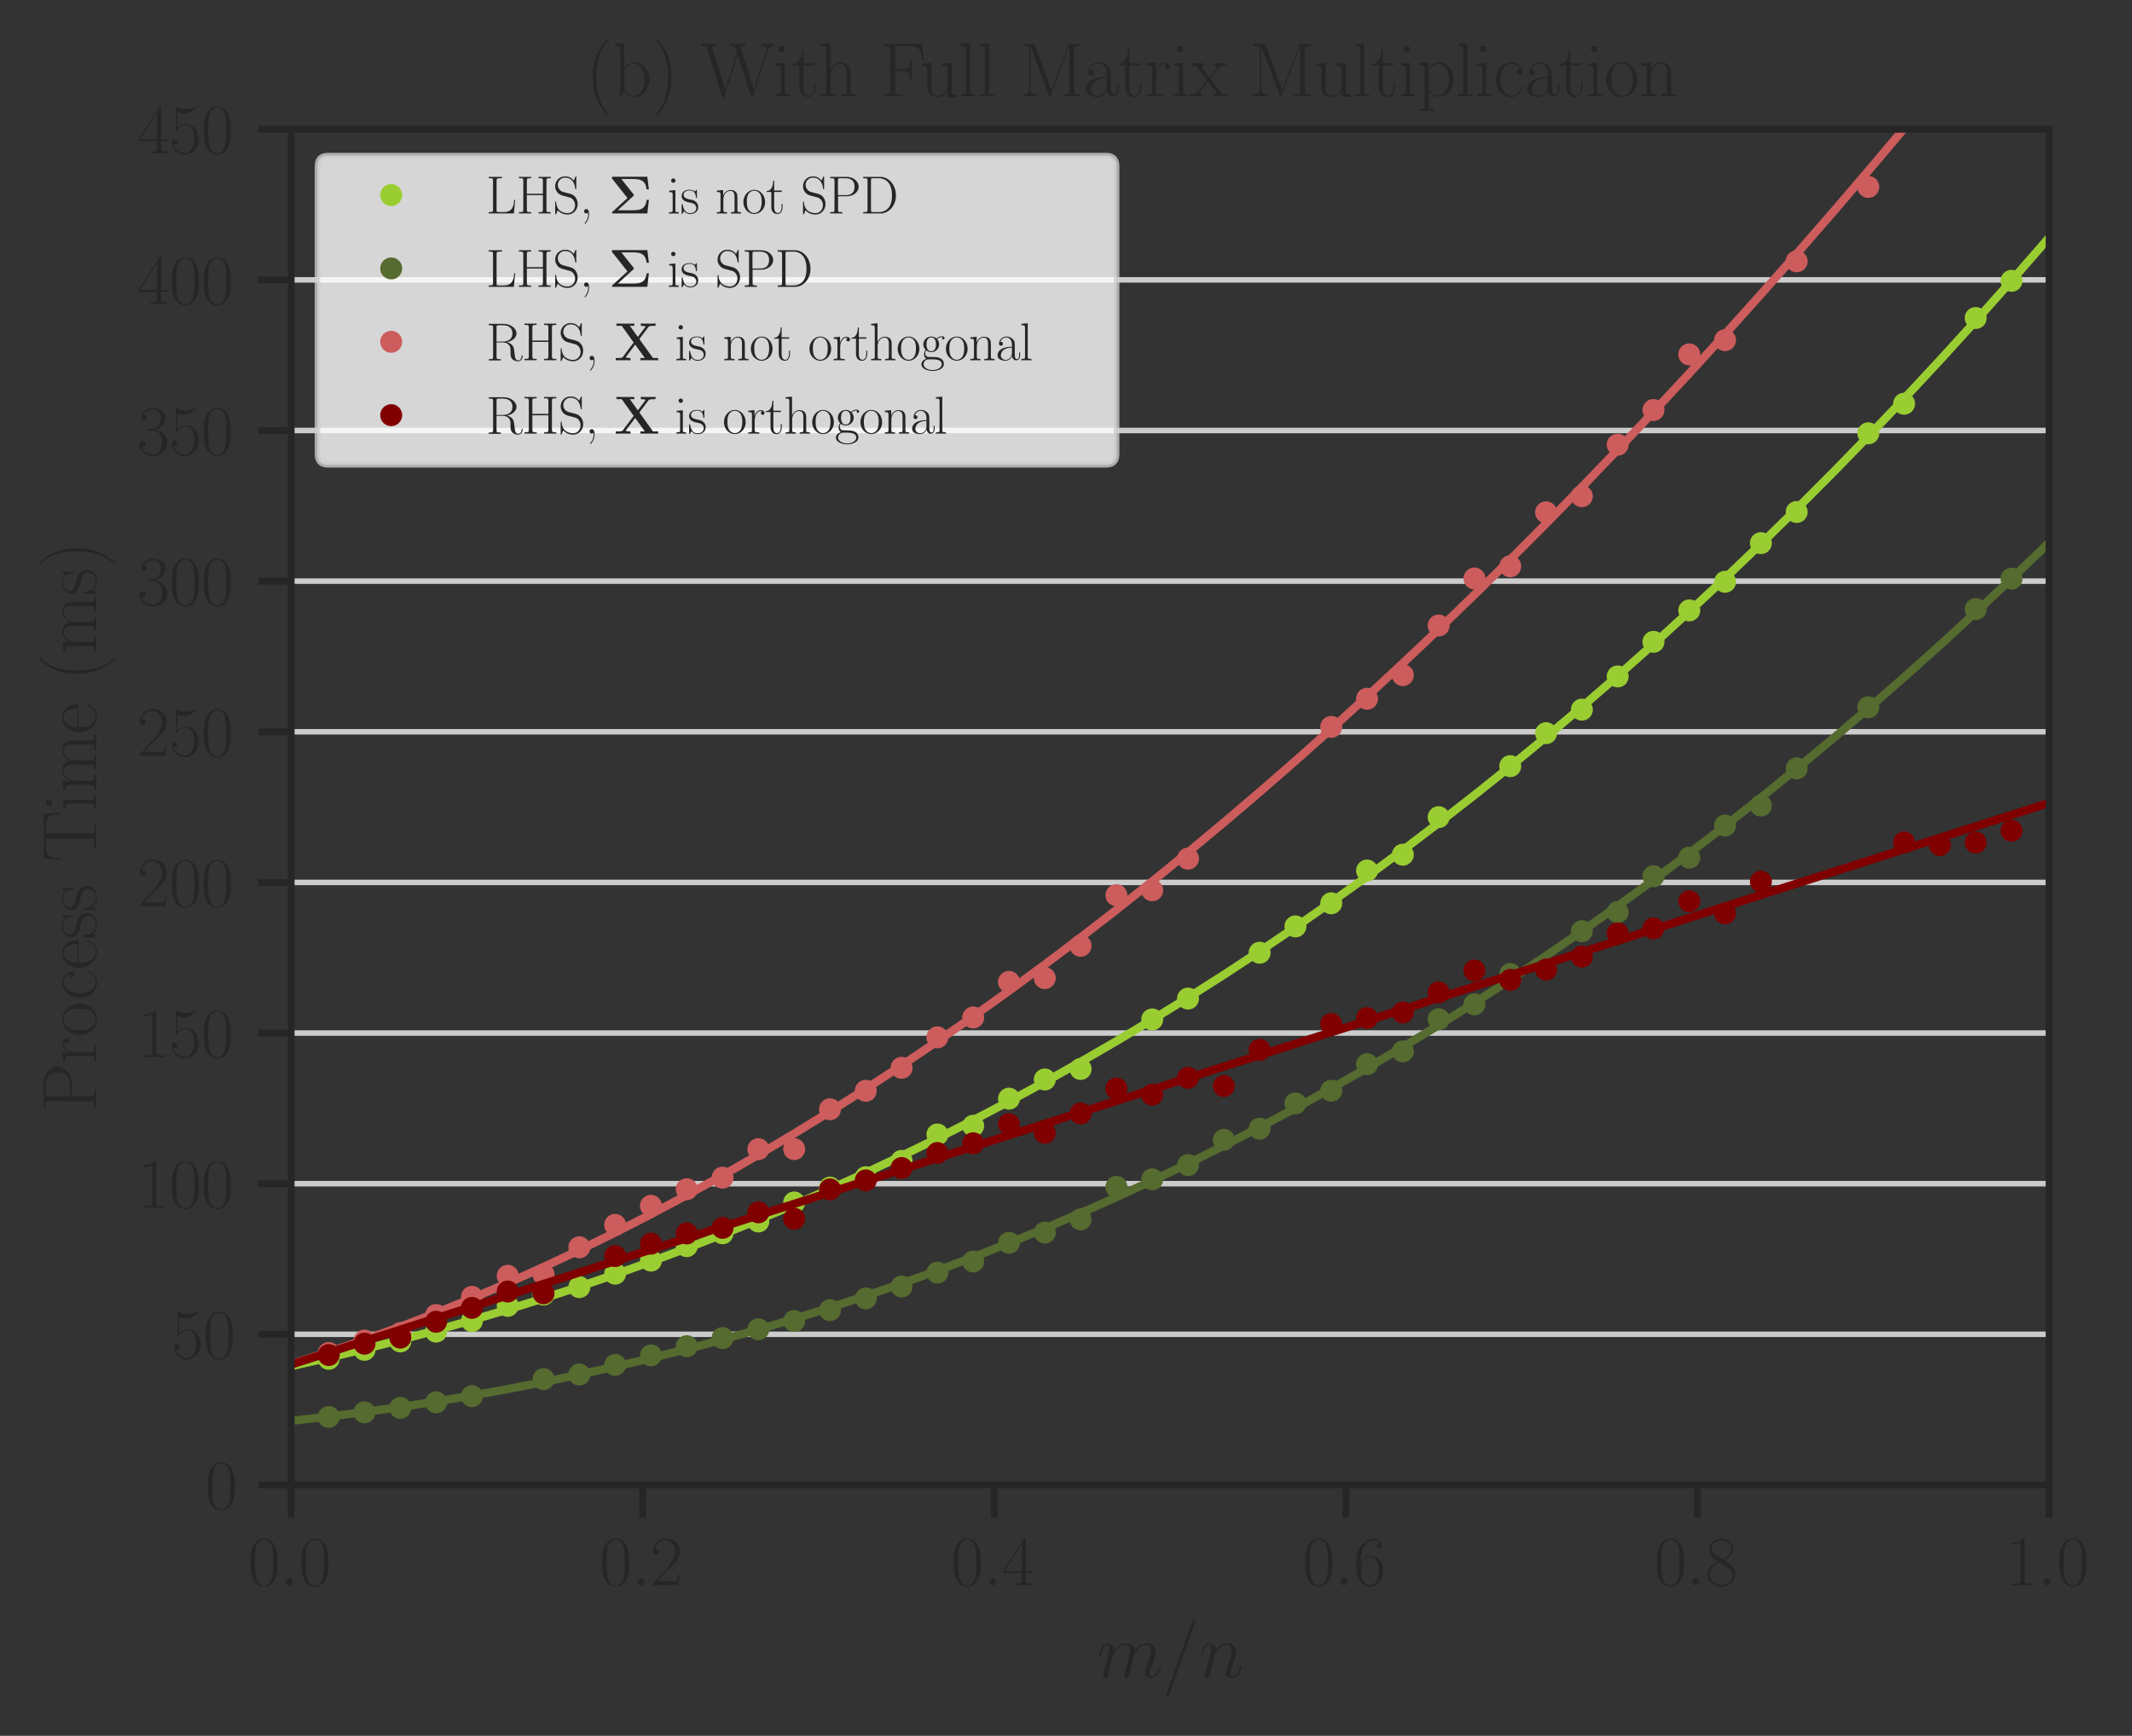 <?xml version="1.0" encoding="utf-8" standalone="no"?>
<!DOCTYPE svg PUBLIC "-//W3C//DTD SVG 1.1//EN"
  "http://www.w3.org/Graphics/SVG/1.1/DTD/svg11.dtd">
<svg height="315.792pt" version="1.1" viewBox="0 0 387.792 315.792" width="387.792pt" xmlns="http://www.w3.org/2000/svg" xmlns:xlink="http://www.w3.org/1999/xlink">
 <rect x="0" y="0" width="387.792" height="315.792" fill="#333333" stroke="none"/>
 <defs>
  <style type="text/css">*{stroke-linecap:butt;stroke-linejoin:round;}</style>
 </defs>
 <g id="figure_1">
  <g id="patch_1">
   <path d="M 0 315.792 
L 387.792 315.792 
L 387.792 0 
L 0 0 
z
" style="fill:none;"/>
  </g>
  <g id="axes_1">
   <g id="patch_2">
    <path d="M 52.959 270.141 
L 372.708 270.141 
L 372.708 23.511 
L 52.959 23.511 
z
" style="fill:none;"/>
   </g>
   <g id="matplotlib.axis_1">
    <g id="xtick_1">
     <g id="line2d_1">
      <defs>
       <path d="M 0 0 
L 0 6 
" id="m1ea5995eda" style="stroke:#262626;stroke-width:1.25;"/>
      </defs>
      <g>
       <use style="fill:#262626;stroke:#262626;stroke-width:1.25;" x="52.959" xlink:href="#m1ea5995eda" y="270.141"/>
      </g>
     </g>
     <g id="text_1">
      <!-- $\mathdefault{0.0}$ -->
      <g style="fill:#262626;" transform="translate(45.075 288.393)scale(0.127 -0.127)">
       <defs>
        <path d="M 2688 2025 
C 2688 2416 2682 3080 2413 3591 
C 2176 4039 1798 4198 1466 4198 
C 1158 4198 768 4058 525 3597 
C 269 3118 243 2524 243 2025 
C 243 1661 250 1106 448 619 
C 723 -39 1216 -128 1466 -128 
C 1760 -128 2208 -7 2470 600 
C 2662 1042 2688 1559 2688 2025 
z
M 1466 -26 
C 1056 -26 813 325 723 812 
C 653 1188 653 1738 653 2096 
C 653 2588 653 2997 736 3387 
C 858 3929 1216 4096 1466 4096 
C 1728 4096 2067 3923 2189 3400 
C 2272 3036 2278 2607 2278 2096 
C 2278 1680 2278 1169 2202 792 
C 2067 95 1690 -26 1466 -26 
z
" id="CMR17-30" transform="scale(0.016)"/>
        <path d="M 1178 307 
C 1178 492 1024 619 870 619 
C 685 619 557 466 557 313 
C 557 128 710 0 864 0 
C 1050 0 1178 153 1178 307 
z
" id="CMMI12-3a" transform="scale(0.016)"/>
       </defs>
       <use transform="scale(0.996)" xlink:href="#CMR17-30"/>
       <use transform="translate(45.69 0)scale(0.996)" xlink:href="#CMMI12-3a"/>
       <use transform="translate(72.788 0)scale(0.996)" xlink:href="#CMR17-30"/>
      </g>
     </g>
    </g>
    <g id="xtick_2">
     <g id="line2d_2">
      <g>
       <use style="fill:#262626;stroke:#262626;stroke-width:1.25;" x="116.908" xlink:href="#m1ea5995eda" y="270.141"/>
      </g>
     </g>
     <g id="text_2">
      <!-- $\mathdefault{0.2}$ -->
      <g style="fill:#262626;" transform="translate(109.025 288.393)scale(0.127 -0.127)">
       <defs>
        <path d="M 2669 989 
L 2554 989 
C 2490 536 2438 459 2413 420 
C 2381 369 1920 369 1830 369 
L 602 369 
C 832 619 1280 1072 1824 1597 
C 2214 1967 2669 2402 2669 3035 
C 2669 3790 2067 4224 1395 4224 
C 691 4224 262 3604 262 3030 
C 262 2780 448 2748 525 2748 
C 589 2748 781 2787 781 3010 
C 781 3207 614 3264 525 3264 
C 486 3264 448 3258 422 3245 
C 544 3790 915 4058 1306 4058 
C 1862 4058 2227 3617 2227 3035 
C 2227 2479 1901 2000 1536 1584 
L 262 146 
L 262 0 
L 2515 0 
L 2669 989 
z
" id="CMR17-32" transform="scale(0.016)"/>
       </defs>
       <use transform="scale(0.996)" xlink:href="#CMR17-30"/>
       <use transform="translate(45.69 0)scale(0.996)" xlink:href="#CMMI12-3a"/>
       <use transform="translate(72.788 0)scale(0.996)" xlink:href="#CMR17-32"/>
      </g>
     </g>
    </g>
    <g id="xtick_3">
     <g id="line2d_3">
      <g>
       <use style="fill:#262626;stroke:#262626;stroke-width:1.25;" x="180.858" xlink:href="#m1ea5995eda" y="270.141"/>
      </g>
     </g>
     <g id="text_3">
      <!-- $\mathdefault{0.4}$ -->
      <g style="fill:#262626;" transform="translate(172.974 288.393)scale(0.127 -0.127)">
       <defs>
        <path d="M 2150 4122 
C 2150 4256 2144 4256 2029 4256 
L 128 1254 
L 128 1088 
L 1779 1088 
L 1779 457 
C 1779 224 1766 160 1318 160 
L 1197 160 
L 1197 0 
C 1402 0 1747 0 1965 0 
C 2182 0 2528 0 2733 0 
L 2733 160 
L 2611 160 
C 2163 160 2150 224 2150 457 
L 2150 1088 
L 2803 1088 
L 2803 1254 
L 2150 1254 
L 2150 4122 
z
M 1798 3703 
L 1798 1254 
L 256 1254 
L 1798 3703 
z
" id="CMR17-34" transform="scale(0.016)"/>
       </defs>
       <use transform="scale(0.996)" xlink:href="#CMR17-30"/>
       <use transform="translate(45.69 0)scale(0.996)" xlink:href="#CMMI12-3a"/>
       <use transform="translate(72.788 0)scale(0.996)" xlink:href="#CMR17-34"/>
      </g>
     </g>
    </g>
    <g id="xtick_4">
     <g id="line2d_4">
      <g>
       <use style="fill:#262626;stroke:#262626;stroke-width:1.25;" x="244.808" xlink:href="#m1ea5995eda" y="270.141"/>
      </g>
     </g>
     <g id="text_4">
      <!-- $\mathdefault{0.6}$ -->
      <g style="fill:#262626;" transform="translate(236.924 288.393)scale(0.127 -0.127)">
       <defs>
        <path d="M 678 2176 
C 678 3690 1395 4032 1811 4032 
C 1946 4032 2272 4009 2400 3776 
C 2298 3776 2106 3776 2106 3553 
C 2106 3381 2246 3323 2336 3323 
C 2394 3323 2566 3348 2566 3560 
C 2566 3954 2246 4179 1805 4179 
C 1043 4179 243 3390 243 1984 
C 243 253 966 -128 1478 -128 
C 2099 -128 2688 427 2688 1283 
C 2688 2081 2170 2662 1517 2662 
C 1126 2662 838 2407 678 1960 
L 678 2176 
z
M 1478 25 
C 691 25 691 1200 691 1436 
C 691 1896 909 2560 1504 2560 
C 1613 2560 1926 2560 2138 2120 
C 2253 1870 2253 1609 2253 1289 
C 2253 944 2253 690 2118 434 
C 1978 171 1773 25 1478 25 
z
" id="CMR17-36" transform="scale(0.016)"/>
       </defs>
       <use transform="scale(0.996)" xlink:href="#CMR17-30"/>
       <use transform="translate(45.69 0)scale(0.996)" xlink:href="#CMMI12-3a"/>
       <use transform="translate(72.788 0)scale(0.996)" xlink:href="#CMR17-36"/>
      </g>
     </g>
    </g>
    <g id="xtick_5">
     <g id="line2d_5">
      <g>
       <use style="fill:#262626;stroke:#262626;stroke-width:1.25;" x="308.758" xlink:href="#m1ea5995eda" y="270.141"/>
      </g>
     </g>
     <g id="text_5">
      <!-- $\mathdefault{0.8}$ -->
      <g style="fill:#262626;" transform="translate(300.874 288.393)scale(0.127 -0.127)">
       <defs>
        <path d="M 1741 2264 
C 2144 2467 2554 2773 2554 3263 
C 2554 3841 1990 4179 1472 4179 
C 890 4179 378 3759 378 3180 
C 378 3021 416 2747 666 2505 
C 730 2442 998 2251 1171 2130 
C 883 1983 211 1634 211 934 
C 211 279 838 -128 1459 -128 
C 2144 -128 2720 362 2720 1010 
C 2720 1590 2330 1857 2074 2029 
L 1741 2264 
z
M 902 2822 
C 851 2854 595 3051 595 3351 
C 595 3739 998 4032 1459 4032 
C 1965 4032 2336 3676 2336 3262 
C 2336 2669 1670 2331 1638 2331 
C 1632 2331 1626 2331 1574 2370 
L 902 2822 
z
M 2080 1519 
C 2176 1449 2483 1240 2483 851 
C 2483 381 2010 25 1472 25 
C 890 25 448 438 448 940 
C 448 1443 838 1862 1280 2060 
L 2080 1519 
z
" id="CMR17-38" transform="scale(0.016)"/>
       </defs>
       <use transform="scale(0.996)" xlink:href="#CMR17-30"/>
       <use transform="translate(45.69 0)scale(0.996)" xlink:href="#CMMI12-3a"/>
       <use transform="translate(72.788 0)scale(0.996)" xlink:href="#CMR17-38"/>
      </g>
     </g>
    </g>
    <g id="xtick_6">
     <g id="line2d_6">
      <g>
       <use style="fill:#262626;stroke:#262626;stroke-width:1.25;" x="372.708" xlink:href="#m1ea5995eda" y="270.141"/>
      </g>
     </g>
     <g id="text_6">
      <!-- $\mathdefault{1.0}$ -->
      <g style="fill:#262626;" transform="translate(364.824 288.393)scale(0.127 -0.127)">
       <defs>
        <path d="M 1702 4058 
C 1702 4192 1696 4192 1606 4192 
C 1357 3916 979 3827 621 3827 
C 602 3827 570 3827 563 3808 
C 557 3795 557 3782 557 3648 
C 755 3648 1088 3686 1344 3839 
L 1344 461 
C 1344 236 1331 160 781 160 
L 589 160 
L 589 0 
C 896 0 1216 0 1523 0 
C 1830 0 2150 0 2458 0 
L 2458 160 
L 2266 160 
C 1715 160 1702 230 1702 458 
L 1702 4058 
z
" id="CMR17-31" transform="scale(0.016)"/>
       </defs>
       <use transform="scale(0.996)" xlink:href="#CMR17-31"/>
       <use transform="translate(45.69 0)scale(0.996)" xlink:href="#CMMI12-3a"/>
       <use transform="translate(72.788 0)scale(0.996)" xlink:href="#CMR17-30"/>
      </g>
     </g>
    </g>
    <g id="text_7">
     <!-- $m/n$ -->
     <g style="fill:#262626;" transform="translate(199.562 305.155)scale(0.138 -0.138)">
      <defs>
       <path d="M 1318 1871 
C 1331 1910 1491 2229 1728 2433 
C 1894 2586 2112 2689 2362 2689 
C 2618 2689 2707 2497 2707 2242 
C 2707 2203 2707 2076 2630 1775 
L 2470 1118 
C 2419 926 2298 453 2285 383 
C 2259 287 2221 121 2221 96 
C 2221 6 2291 -64 2387 -64 
C 2579 -64 2611 83 2669 313 
L 3053 1839 
C 3066 1890 3398 2689 4102 2689 
C 4358 2689 4448 2497 4448 2242 
C 4448 1884 4198 1188 4058 805 
C 4000 651 3968 568 3968 453 
C 3968 166 4166 -64 4474 -64 
C 5069 -64 5293 875 5293 913 
C 5293 945 5267 971 5229 971 
C 5171 971 5165 952 5133 843 
C 4986 332 4749 64 4493 64 
C 4429 64 4326 64 4326 269 
C 4326 436 4403 640 4429 710 
C 4544 1018 4832 1773 4832 2145 
C 4832 2528 4608 2816 4122 2816 
C 3693 2816 3347 2574 3091 2197 
C 3072 2542 2861 2816 2381 2816 
C 1811 2816 1510 2415 1395 2255 
C 1376 2618 1114 2816 832 2816 
C 646 2816 499 2727 378 2484 
C 262 2254 173 1865 173 1839 
C 173 1814 198 1782 243 1782 
C 294 1782 301 1788 339 1935 
C 435 2312 557 2689 813 2689 
C 960 2689 1011 2586 1011 2395 
C 1011 2254 947 2005 902 1807 
L 723 1118 
C 698 996 627 709 595 594 
C 550 428 480 128 480 96 
C 480 6 550 -64 646 -64 
C 723 -64 813 -26 864 70 
C 877 102 934 326 966 453 
L 1107 1028 
L 1318 1871 
z
" id="CMMI12-6d" transform="scale(0.016)"/>
       <path d="M 2746 4562 
C 2746 4569 2784 4666 2784 4678 
C 2784 4755 2720 4800 2669 4800 
C 2637 4800 2579 4800 2528 4659 
L 384 -1363 
C 384 -1370 346 -1465 346 -1478 
C 346 -1555 410 -1600 461 -1600 
C 499 -1600 557 -1593 602 -1459 
L 2746 4562 
z
" id="CMMI12-3d" transform="scale(0.016)"/>
       <path d="M 1318 1871 
C 1331 1910 1491 2229 1728 2433 
C 1894 2586 2112 2689 2362 2689 
C 2618 2689 2707 2497 2707 2242 
C 2707 1878 2445 1150 2317 805 
C 2259 651 2227 568 2227 453 
C 2227 166 2426 -64 2733 -64 
C 3328 -64 3552 875 3552 913 
C 3552 945 3526 971 3488 971 
C 3430 971 3424 952 3392 843 
C 3245 319 3002 64 2752 64 
C 2688 64 2586 64 2586 269 
C 2586 429 2656 621 2694 710 
C 2822 1063 3091 1780 3091 2145 
C 3091 2528 2867 2816 2381 2816 
C 1811 2816 1510 2415 1395 2255 
C 1376 2618 1114 2816 832 2816 
C 627 2816 486 2695 378 2478 
C 262 2248 173 1865 173 1839 
C 173 1814 198 1782 243 1782 
C 294 1782 301 1788 339 1935 
C 442 2325 557 2689 813 2689 
C 960 2689 1011 2586 1011 2395 
C 1011 2254 947 2005 902 1807 
L 723 1118 
C 698 996 627 709 595 594 
C 550 428 480 128 480 96 
C 480 6 550 -64 646 -64 
C 723 -64 813 -26 864 70 
C 877 102 934 326 966 453 
L 1107 1028 
L 1318 1871 
z
" id="CMMI12-6e" transform="scale(0.016)"/>
      </defs>
      <use transform="scale(0.996)" xlink:href="#CMMI12-6d"/>
      <use transform="translate(85.327 0)scale(0.996)" xlink:href="#CMMI12-3d"/>
      <use transform="translate(134.102 0)scale(0.996)" xlink:href="#CMMI12-6e"/>
     </g>
    </g>
   </g>
   <g id="matplotlib.axis_2">
    <g id="ytick_1">
     <g id="line2d_7">
      <path clip-path="url(#pe7e5c53f8b)" d="M 52.959 270.141 
L 372.708 270.141 
" style="fill:none;stroke:#cccccc;stroke-linecap:round;"/>
     </g>
     <g id="line2d_8">
      <defs>
       <path d="M 0 0 
L -6 0 
" id="m7aa8a6da77" style="stroke:#262626;stroke-width:1.25;"/>
      </defs>
      <g>
       <use style="fill:#262626;stroke:#262626;stroke-width:1.25;" x="52.959" xlink:href="#m7aa8a6da77" y="270.141"/>
      </g>
     </g>
     <g id="text_8">
      <!-- $\mathdefault{0}$ -->
      <g style="fill:#262626;" transform="translate(37.288 274.517)scale(0.127 -0.127)">
       <use transform="scale(0.996)" xlink:href="#CMR17-30"/>
      </g>
     </g>
    </g>
    <g id="ytick_2">
     <g id="line2d_9">
      <path clip-path="url(#pe7e5c53f8b)" d="M 52.959 242.738 
L 372.708 242.738 
" style="fill:none;stroke:#cccccc;stroke-linecap:round;"/>
     </g>
     <g id="line2d_10">
      <g>
       <use style="fill:#262626;stroke:#262626;stroke-width:1.25;" x="52.959" xlink:href="#m7aa8a6da77" y="242.738"/>
      </g>
     </g>
     <g id="text_9">
      <!-- $\mathdefault{50}$ -->
      <g style="fill:#262626;" transform="translate(31.118 247.114)scale(0.127 -0.127)">
       <defs>
        <path d="M 730 3692 
C 794 3666 1056 3584 1325 3584 
C 1920 3584 2246 3911 2432 4100 
C 2432 4157 2432 4192 2394 4192 
C 2387 4192 2374 4192 2323 4163 
C 2099 4058 1837 3973 1517 3973 
C 1325 3973 1037 3999 723 4139 
C 653 4171 640 4171 634 4171 
C 602 4171 595 4164 595 4037 
L 595 2203 
C 595 2089 595 2057 659 2057 
C 691 2057 704 2070 736 2114 
C 941 2401 1222 2522 1542 2522 
C 1766 2522 2246 2382 2246 1289 
C 2246 1085 2246 715 2054 421 
C 1894 159 1645 25 1370 25 
C 947 25 518 320 403 814 
C 429 807 480 795 506 795 
C 589 795 749 840 749 1038 
C 749 1210 627 1280 506 1280 
C 358 1280 262 1190 262 1011 
C 262 454 704 -128 1382 -128 
C 2042 -128 2669 440 2669 1264 
C 2669 2030 2170 2624 1549 2624 
C 1222 2624 947 2503 730 2274 
L 730 3692 
z
" id="CMR17-35" transform="scale(0.016)"/>
       </defs>
       <use transform="scale(0.996)" xlink:href="#CMR17-35"/>
       <use transform="translate(45.69 0)scale(0.996)" xlink:href="#CMR17-30"/>
      </g>
     </g>
    </g>
    <g id="ytick_3">
     <g id="line2d_11">
      <path clip-path="url(#pe7e5c53f8b)" d="M 52.959 215.335 
L 372.708 215.335 
" style="fill:none;stroke:#cccccc;stroke-linecap:round;"/>
     </g>
     <g id="line2d_12">
      <g>
       <use style="fill:#262626;stroke:#262626;stroke-width:1.25;" x="52.959" xlink:href="#m7aa8a6da77" y="215.335"/>
      </g>
     </g>
     <g id="text_10">
      <!-- $\mathdefault{100}$ -->
      <g style="fill:#262626;" transform="translate(24.948 219.71)scale(0.127 -0.127)">
       <use transform="scale(0.996)" xlink:href="#CMR17-31"/>
       <use transform="translate(45.69 0)scale(0.996)" xlink:href="#CMR17-30"/>
       <use transform="translate(91.381 0)scale(0.996)" xlink:href="#CMR17-30"/>
      </g>
     </g>
    </g>
    <g id="ytick_4">
     <g id="line2d_13">
      <path clip-path="url(#pe7e5c53f8b)" d="M 52.959 187.931 
L 372.708 187.931 
" style="fill:none;stroke:#cccccc;stroke-linecap:round;"/>
     </g>
     <g id="line2d_14">
      <g>
       <use style="fill:#262626;stroke:#262626;stroke-width:1.25;" x="52.959" xlink:href="#m7aa8a6da77" y="187.931"/>
      </g>
     </g>
     <g id="text_11">
      <!-- $\mathdefault{150}$ -->
      <g style="fill:#262626;" transform="translate(24.948 192.307)scale(0.127 -0.127)">
       <use transform="scale(0.996)" xlink:href="#CMR17-31"/>
       <use transform="translate(45.69 0)scale(0.996)" xlink:href="#CMR17-35"/>
       <use transform="translate(91.381 0)scale(0.996)" xlink:href="#CMR17-30"/>
      </g>
     </g>
    </g>
    <g id="ytick_5">
     <g id="line2d_15">
      <path clip-path="url(#pe7e5c53f8b)" d="M 52.959 160.528 
L 372.708 160.528 
" style="fill:none;stroke:#cccccc;stroke-linecap:round;"/>
     </g>
     <g id="line2d_16">
      <g>
       <use style="fill:#262626;stroke:#262626;stroke-width:1.25;" x="52.959" xlink:href="#m7aa8a6da77" y="160.528"/>
      </g>
     </g>
     <g id="text_12">
      <!-- $\mathdefault{200}$ -->
      <g style="fill:#262626;" transform="translate(24.948 164.904)scale(0.127 -0.127)">
       <use transform="scale(0.996)" xlink:href="#CMR17-32"/>
       <use transform="translate(45.69 0)scale(0.996)" xlink:href="#CMR17-30"/>
       <use transform="translate(91.381 0)scale(0.996)" xlink:href="#CMR17-30"/>
      </g>
     </g>
    </g>
    <g id="ytick_6">
     <g id="line2d_17">
      <path clip-path="url(#pe7e5c53f8b)" d="M 52.959 133.125 
L 372.708 133.125 
" style="fill:none;stroke:#cccccc;stroke-linecap:round;"/>
     </g>
     <g id="line2d_18">
      <g>
       <use style="fill:#262626;stroke:#262626;stroke-width:1.25;" x="52.959" xlink:href="#m7aa8a6da77" y="133.125"/>
      </g>
     </g>
     <g id="text_13">
      <!-- $\mathdefault{250}$ -->
      <g style="fill:#262626;" transform="translate(24.948 137.501)scale(0.127 -0.127)">
       <use transform="scale(0.996)" xlink:href="#CMR17-32"/>
       <use transform="translate(45.69 0)scale(0.996)" xlink:href="#CMR17-35"/>
       <use transform="translate(91.381 0)scale(0.996)" xlink:href="#CMR17-30"/>
      </g>
     </g>
    </g>
    <g id="ytick_7">
     <g id="line2d_19">
      <path clip-path="url(#pe7e5c53f8b)" d="M 52.959 105.721 
L 372.708 105.721 
" style="fill:none;stroke:#cccccc;stroke-linecap:round;"/>
     </g>
     <g id="line2d_20">
      <g>
       <use style="fill:#262626;stroke:#262626;stroke-width:1.25;" x="52.959" xlink:href="#m7aa8a6da77" y="105.721"/>
      </g>
     </g>
     <g id="text_14">
      <!-- $\mathdefault{300}$ -->
      <g style="fill:#262626;" transform="translate(24.948 110.097)scale(0.127 -0.127)">
       <defs>
        <path d="M 1414 2157 
C 1984 2157 2234 1662 2234 1090 
C 2234 320 1824 25 1453 25 
C 1114 25 563 194 390 693 
C 422 680 454 680 486 680 
C 640 680 755 782 755 948 
C 755 1133 614 1216 486 1216 
C 378 1216 211 1165 211 926 
C 211 335 787 -128 1466 -128 
C 2176 -128 2720 430 2720 1085 
C 2720 1707 2208 2157 1600 2227 
C 2086 2328 2554 2756 2554 3329 
C 2554 3820 2048 4179 1472 4179 
C 890 4179 378 3829 378 3329 
C 378 3110 544 3072 627 3072 
C 762 3072 877 3155 877 3321 
C 877 3486 762 3569 627 3569 
C 602 3569 570 3569 544 3557 
C 730 3959 1235 4032 1459 4032 
C 1683 4032 2106 3925 2106 3320 
C 2106 3143 2080 2828 1862 2550 
C 1670 2304 1453 2304 1242 2284 
C 1210 2284 1062 2269 1037 2269 
C 992 2263 966 2257 966 2208 
C 966 2163 973 2157 1101 2157 
L 1414 2157 
z
" id="CMR17-33" transform="scale(0.016)"/>
       </defs>
       <use transform="scale(0.996)" xlink:href="#CMR17-33"/>
       <use transform="translate(45.69 0)scale(0.996)" xlink:href="#CMR17-30"/>
       <use transform="translate(91.381 0)scale(0.996)" xlink:href="#CMR17-30"/>
      </g>
     </g>
    </g>
    <g id="ytick_8">
     <g id="line2d_21">
      <path clip-path="url(#pe7e5c53f8b)" d="M 52.959 78.318 
L 372.708 78.318 
" style="fill:none;stroke:#cccccc;stroke-linecap:round;"/>
     </g>
     <g id="line2d_22">
      <g>
       <use style="fill:#262626;stroke:#262626;stroke-width:1.25;" x="52.959" xlink:href="#m7aa8a6da77" y="78.318"/>
      </g>
     </g>
     <g id="text_15">
      <!-- $\mathdefault{350}$ -->
      <g style="fill:#262626;" transform="translate(24.948 82.694)scale(0.127 -0.127)">
       <use transform="scale(0.996)" xlink:href="#CMR17-33"/>
       <use transform="translate(45.69 0)scale(0.996)" xlink:href="#CMR17-35"/>
       <use transform="translate(91.381 0)scale(0.996)" xlink:href="#CMR17-30"/>
      </g>
     </g>
    </g>
    <g id="ytick_9">
     <g id="line2d_23">
      <path clip-path="url(#pe7e5c53f8b)" d="M 52.959 50.915 
L 372.708 50.915 
" style="fill:none;stroke:#cccccc;stroke-linecap:round;"/>
     </g>
     <g id="line2d_24">
      <g>
       <use style="fill:#262626;stroke:#262626;stroke-width:1.25;" x="52.959" xlink:href="#m7aa8a6da77" y="50.915"/>
      </g>
     </g>
     <g id="text_16">
      <!-- $\mathdefault{400}$ -->
      <g style="fill:#262626;" transform="translate(24.948 55.291)scale(0.127 -0.127)">
       <use transform="scale(0.996)" xlink:href="#CMR17-34"/>
       <use transform="translate(45.69 0)scale(0.996)" xlink:href="#CMR17-30"/>
       <use transform="translate(91.381 0)scale(0.996)" xlink:href="#CMR17-30"/>
      </g>
     </g>
    </g>
    <g id="ytick_10">
     <g id="line2d_25">
      <path clip-path="url(#pe7e5c53f8b)" d="M 52.959 23.511 
L 372.708 23.511 
" style="fill:none;stroke:#cccccc;stroke-linecap:round;"/>
     </g>
     <g id="line2d_26">
      <g>
       <use style="fill:#262626;stroke:#262626;stroke-width:1.25;" x="52.959" xlink:href="#m7aa8a6da77" y="23.511"/>
      </g>
     </g>
     <g id="text_17">
      <!-- $\mathdefault{450}$ -->
      <g style="fill:#262626;" transform="translate(24.948 27.887)scale(0.127 -0.127)">
       <use transform="scale(0.996)" xlink:href="#CMR17-34"/>
       <use transform="translate(45.69 0)scale(0.996)" xlink:href="#CMR17-35"/>
       <use transform="translate(91.381 0)scale(0.996)" xlink:href="#CMR17-30"/>
      </g>
     </g>
    </g>
    <g id="text_18">
     <!-- Process Time (ms) -->
     <g style="fill:#262626;" transform="translate(17.511 202.187)rotate(-90)scale(0.138 -0.138)">
      <defs>
       <path d="M 1267 2042 
L 2291 2042 
C 3117 2042 3718 2578 3718 3184 
C 3718 3791 3130 4352 2291 4352 
L 333 4352 
L 333 4186 
C 774 4186 845 4186 845 3899 
L 845 446 
C 845 160 774 160 333 160 
L 333 0 
C 518 0 858 0 1056 0 
C 1254 0 1594 0 1779 0 
L 1779 160 
C 1338 160 1267 160 1267 446 
L 1267 2042 
z
M 1254 2176 
L 1254 3938 
C 1254 4155 1267 4186 1523 4186 
L 2170 4186 
C 2995 4186 3232 3714 3232 3184 
C 3232 2604 2950 2176 2170 2176 
L 1254 2176 
z
" id="CMR17-50" transform="scale(0.016)"/>
       <path d="M 960 1497 
C 960 2112 1222 2688 1702 2688 
C 1747 2688 1792 2682 1837 2662 
C 1837 2662 1696 2617 1696 2452 
C 1696 2298 1818 2234 1914 2234 
C 1990 2234 2131 2279 2131 2458 
C 2131 2663 1926 2790 1709 2790 
C 1222 2790 1011 2317 947 2093 
L 941 2093 
L 941 2790 
L 198 2720 
L 198 2554 
C 576 2554 634 2515 634 2208 
L 634 428 
C 634 184 608 153 198 153 
L 198 -13 
C 352 0 646 0 813 0 
C 998 0 1325 0 1498 -13 
L 1498 153 
C 1037 153 960 153 960 440 
L 960 1497 
z
" id="CMR17-72" transform="scale(0.016)"/>
       <path d="M 2758 1356 
C 2758 2176 2163 2816 1466 2816 
C 768 2816 173 2176 173 1356 
C 173 551 768 -64 1466 -64 
C 2163 -64 2758 551 2758 1356 
z
M 1466 51 
C 1165 51 909 230 762 480 
C 602 767 582 1126 582 1408 
C 582 1677 595 2010 762 2298 
C 890 2509 1139 2714 1466 2714 
C 1754 2714 1997 2554 2150 2330 
C 2349 2029 2349 1607 2349 1408 
C 2349 1158 2336 775 2163 467 
C 1984 173 1709 51 1466 51 
z
" id="CMR17-6f" transform="scale(0.016)"/>
       <path d="M 2234 2240 
C 2112 2240 1933 2240 1933 2017 
C 1933 1838 2080 1787 2163 1787 
C 2208 1787 2394 1807 2394 2024 
C 2394 2467 1958 2803 1466 2803 
C 787 2803 211 2178 211 1363 
C 211 516 813 -64 1466 -64 
C 2259 -64 2458 677 2458 748 
C 2458 774 2451 793 2406 793 
C 2362 793 2355 787 2330 703 
C 2163 180 1798 51 1523 51 
C 1114 51 621 427 621 1369 
C 621 2338 1094 2688 1472 2688 
C 1722 2688 2093 2573 2234 2240 
z
" id="CMR17-63" transform="scale(0.016)"/>
       <path d="M 2438 1472 
C 2464 1498 2464 1511 2464 1576 
C 2464 2238 2118 2816 1389 2816 
C 710 2816 173 2169 173 1383 
C 173 551 781 -64 1459 -64 
C 2176 -64 2458 607 2458 740 
C 2458 784 2419 784 2406 784 
C 2362 784 2355 771 2330 696 
C 2189 265 1837 51 1504 51 
C 1229 51 954 203 781 480 
C 582 803 582 1176 582 1472 
L 2438 1472 
z
M 589 1568 
C 634 2505 1126 2714 1382 2714 
C 1818 2714 2112 2297 2118 1568 
L 589 1568 
z
" id="CMR17-65" transform="scale(0.016)"/>
       <path d="M 1978 2697 
C 1978 2813 1971 2819 1933 2819 
C 1907 2819 1901 2813 1824 2717 
C 1805 2691 1747 2626 1728 2601 
C 1523 2819 1235 2819 1126 2819 
C 416 2819 160 2447 160 2076 
C 160 1498 813 1365 998 1325 
C 1402 1243 1542 1217 1677 1101 
C 1760 1025 1901 884 1901 654 
C 1901 384 1747 38 1158 38 
C 602 38 403 460 288 1021 
C 269 1110 269 1117 218 1117 
C 166 1117 160 1110 160 983 
L 160 63 
C 160 -51 166 -58 205 -58 
C 237 -58 243 -51 275 0 
C 314 57 410 211 448 276 
C 576 103 800 -64 1158 -64 
C 1792 -64 2131 283 2131 784 
C 2131 1112 1958 1285 1875 1362 
C 1683 1561 1459 1606 1190 1657 
C 838 1735 390 1825 390 2217 
C 390 2383 480 2737 1126 2737 
C 1811 2737 1850 2094 1862 1888 
C 1869 1856 1901 1849 1920 1849 
C 1978 1849 1978 1869 1978 1978 
L 1978 2697 
z
" id="CMR17-73" transform="scale(0.016)"/>
       <path d="M 3981 4326 
L 288 4326 
L 179 2918 
L 294 2918 
C 378 3976 467 4160 1453 4160 
C 1568 4160 1754 4160 1805 4154 
C 1926 4135 1926 4058 1926 3912 
L 1926 459 
C 1926 230 1907 160 1376 160 
L 1197 160 
L 1197 0 
C 1504 0 1824 0 2138 0 
C 2451 0 2771 0 3078 0 
L 3078 160 
L 2899 160 
C 2368 160 2349 230 2349 459 
L 2349 3912 
C 2349 4052 2349 4129 2464 4154 
C 2515 4160 2701 4160 2816 4160 
C 3795 4160 3891 3976 3974 2918 
L 4090 2918 
L 3981 4326 
z
" id="CMR17-54" transform="scale(0.016)"/>
       <path d="M 992 3909 
C 992 4049 877 4170 730 4170 
C 589 4170 467 4056 467 3909 
C 467 3769 582 3648 730 3648 
C 870 3648 992 3763 992 3909 
z
M 243 2706 
L 243 2541 
C 602 2541 653 2502 653 2197 
L 653 427 
C 653 184 627 153 218 153 
L 218 -13 
C 371 0 646 0 806 0 
C 960 0 1222 0 1370 -13 
L 1370 153 
C 992 153 979 191 979 420 
L 979 2776 
L 243 2706 
z
" id="CMR17-69" transform="scale(0.016)"/>
       <path d="M 4326 1933 
C 4326 2252 4269 2790 3507 2790 
C 3072 2790 2771 2496 2656 2151 
L 2650 2151 
C 2573 2676 2195 2790 1837 2790 
C 1331 2790 1069 2400 973 2144 
L 966 2144 
L 966 2790 
L 211 2720 
L 211 2554 
C 589 2554 646 2515 646 2208 
L 646 428 
C 646 184 621 153 211 153 
L 211 -13 
C 365 0 646 0 813 0 
C 979 0 1267 0 1421 -13 
L 1421 153 
C 1011 153 986 178 986 428 
L 986 1658 
C 986 2247 1344 2688 1792 2688 
C 2266 2688 2317 2266 2317 1958 
L 2317 428 
C 2317 184 2291 153 1882 153 
L 1882 -13 
C 2035 0 2317 0 2483 0 
C 2650 0 2938 0 3091 -13 
L 3091 153 
C 2682 153 2656 178 2656 428 
L 2656 1658 
C 2656 2247 3014 2688 3462 2688 
C 3936 2688 3987 2266 3987 1958 
L 3987 428 
C 3987 184 3962 153 3552 153 
L 3552 -13 
C 3706 0 3987 0 4154 0 
C 4320 0 4608 0 4762 -13 
L 4762 153 
C 4352 153 4326 178 4326 428 
L 4326 1933 
z
" id="CMR17-6d" transform="scale(0.016)"/>
       <path d="M 1958 -1561 
C 1958 -1555 1958 -1542 1939 -1523 
C 1645 -1224 858 -407 858 1581 
C 858 3569 1632 4379 1946 4697 
C 1946 4704 1958 4717 1958 4736 
C 1958 4755 1939 4768 1914 4768 
C 1843 4768 1299 4296 986 3594 
C 666 2887 576 2199 576 1588 
C 576 1128 621 351 1005 -471 
C 1312 -1135 1837 -1600 1914 -1600 
C 1946 -1600 1958 -1587 1958 -1561 
z
" id="CMR17-28" transform="scale(0.016)"/>
       <path d="M 1683 1581 
C 1683 2040 1638 2817 1254 3639 
C 947 4303 422 4768 346 4768 
C 326 4768 301 4761 301 4729 
C 301 4717 307 4710 314 4697 
C 621 4378 1402 3568 1402 1584 
C 1402 -407 627 -1217 314 -1537 
C 307 -1549 301 -1556 301 -1568 
C 301 -1600 326 -1600 346 -1600 
C 416 -1600 960 -1128 1274 -426 
C 1594 281 1683 969 1683 1581 
z
" id="CMR17-29" transform="scale(0.016)"/>
      </defs>
      <use transform="scale(0.996)" xlink:href="#CMR17-50"/>
      <use transform="translate(62.586 0)scale(0.996)" xlink:href="#CMR17-72"/>
      <use transform="translate(97.867 0)scale(0.996)" xlink:href="#CMR17-6f"/>
      <use transform="translate(146.16 0)scale(0.996)" xlink:href="#CMR17-63"/>
      <use transform="translate(186.646 0)scale(0.996)" xlink:href="#CMR17-65"/>
      <use transform="translate(227.131 0)scale(0.996)" xlink:href="#CMR17-73"/>
      <use transform="translate(262.933 0)scale(0.996)" xlink:href="#CMR17-73"/>
      <use transform="translate(328.81 0)scale(0.996)" xlink:href="#CMR17-54"/>
      <use transform="translate(395.32 0)scale(0.996)" xlink:href="#CMR17-69"/>
      <use transform="translate(420.191 0)scale(0.996)" xlink:href="#CMR17-6d"/>
      <use transform="translate(497.11 0)scale(0.996)" xlink:href="#CMR17-65"/>
      <use transform="translate(567.672 0)scale(0.996)" xlink:href="#CMR17-28"/>
      <use transform="translate(602.953 0)scale(0.996)" xlink:href="#CMR17-6d"/>
      <use transform="translate(679.872 0)scale(0.996)" xlink:href="#CMR17-73"/>
      <use transform="translate(715.674 0)scale(0.996)" xlink:href="#CMR17-29"/>
     </g>
    </g>
   </g>
   <g id="line2d_27">
    <defs>
     <path d="M 0 1.5 
C 0.398 1.5 0.779 1.342 1.061 1.061 
C 1.342 0.779 1.5 0.398 1.5 0 
C 1.5 -0.398 1.342 -0.779 1.061 -1.061 
C 0.779 -1.342 0.398 -1.5 0 -1.5 
C -0.398 -1.5 -0.779 -1.342 -1.061 -1.061 
C -1.342 -0.779 -1.5 -0.398 -1.5 0 
C -1.5 0.398 -1.342 0.779 -1.061 1.061 
C -0.779 1.342 -0.398 1.5 0 1.5 
z
" id="md70348cfd3" style="stroke:#9acd32;"/>
    </defs>
    <g clip-path="url(#pe7e5c53f8b)">
     <use style="fill:#9acd32;stroke:#9acd32;" x="274.702" xlink:href="#md70348cfd3" y="139.377"/>
     <use style="fill:#9acd32;stroke:#9acd32;" x="209.577" xlink:href="#md70348cfd3" y="185.458"/>
     <use style="fill:#9acd32;stroke:#9acd32;" x="235.627" xlink:href="#md70348cfd3" y="168.533"/>
     <use style="fill:#9acd32;stroke:#9acd32;" x="365.876" xlink:href="#md70348cfd3" y="51.089"/>
     <use style="fill:#9acd32;stroke:#9acd32;" x="105.378" xlink:href="#md70348cfd3" y="234.155"/>
     <use style="fill:#9acd32;stroke:#9acd32;" x="320.289" xlink:href="#md70348cfd3" y="98.81"/>
     <use style="fill:#9acd32;stroke:#9acd32;" x="66.303" xlink:href="#md70348cfd3" y="245.564"/>
     <use style="fill:#9acd32;stroke:#9acd32;" x="111.89" xlink:href="#md70348cfd3" y="231.708"/>
     <use style="fill:#9acd32;stroke:#9acd32;" x="85.841" xlink:href="#md70348cfd3" y="240.33"/>
     <use style="fill:#9acd32;stroke:#9acd32;" x="131.428" xlink:href="#md70348cfd3" y="224.363"/>
     <use style="fill:#9acd32;stroke:#9acd32;" x="294.239" xlink:href="#md70348cfd3" y="123.06"/>
     <use style="fill:#9acd32;stroke:#9acd32;" x="307.264" xlink:href="#md70348cfd3" y="111.041"/>
     <use style="fill:#9acd32;stroke:#9acd32;" x="118.403" xlink:href="#md70348cfd3" y="229.332"/>
     <use style="fill:#9acd32;stroke:#9acd32;" x="59.791" xlink:href="#md70348cfd3" y="247.201"/>
     <use style="fill:#9acd32;stroke:#9acd32;" x="150.965" xlink:href="#md70348cfd3" y="216.052"/>
     <use style="fill:#9acd32;stroke:#9acd32;" x="79.328" xlink:href="#md70348cfd3" y="242.252"/>
     <use style="fill:#9acd32;stroke:#9acd32;" x="72.816" xlink:href="#md70348cfd3" y="244.038"/>
     <use style="fill:#9acd32;stroke:#9acd32;" x="216.09" xlink:href="#md70348cfd3" y="181.66"/>
     <use style="fill:#9acd32;stroke:#9acd32;" x="242.139" xlink:href="#md70348cfd3" y="164.325"/>
     <use style="fill:#9acd32;stroke:#9acd32;" x="137.94" xlink:href="#md70348cfd3" y="222.214"/>
     <use style="fill:#9acd32;stroke:#9acd32;" x="229.114" xlink:href="#md70348cfd3" y="173.323"/>
     <use style="fill:#9acd32;stroke:#9acd32;" x="124.915" xlink:href="#md70348cfd3" y="226.704"/>
     <use style="fill:#9acd32;stroke:#9acd32;" x="300.751" xlink:href="#md70348cfd3" y="116.764"/>
     <use style="fill:#9acd32;stroke:#9acd32;" x="144.453" xlink:href="#md70348cfd3" y="218.756"/>
     <use style="fill:#9acd32;stroke:#9acd32;" x="190.04" xlink:href="#md70348cfd3" y="196.383"/>
     <use style="fill:#9acd32;stroke:#9acd32;" x="183.527" xlink:href="#md70348cfd3" y="199.864"/>
     <use style="fill:#9acd32;stroke:#9acd32;" x="339.826" xlink:href="#md70348cfd3" y="78.827"/>
     <use style="fill:#9acd32;stroke:#9acd32;" x="287.726" xlink:href="#md70348cfd3" y="129.096"/>
     <use style="fill:#9acd32;stroke:#9acd32;" x="326.801" xlink:href="#md70348cfd3" y="93.138"/>
     <use style="fill:#9acd32;stroke:#9acd32;" x="359.363" xlink:href="#md70348cfd3" y="57.851"/>
     <use style="fill:#9acd32;stroke:#9acd32;" x="281.214" xlink:href="#md70348cfd3" y="133.38"/>
     <use style="fill:#9acd32;stroke:#9acd32;" x="170.502" xlink:href="#md70348cfd3" y="206.387"/>
     <use style="fill:#9acd32;stroke:#9acd32;" x="92.353" xlink:href="#md70348cfd3" y="237.567"/>
     <use style="fill:#9acd32;stroke:#9acd32;" x="98.865" xlink:href="#md70348cfd3" y="235.515"/>
     <use style="fill:#9acd32;stroke:#9acd32;" x="313.776" xlink:href="#md70348cfd3" y="105.837"/>
     <use style="fill:#9acd32;stroke:#9acd32;" x="157.477" xlink:href="#md70348cfd3" y="214.155"/>
     <use style="fill:#9acd32;stroke:#9acd32;" x="346.339" xlink:href="#md70348cfd3" y="73.446"/>
     <use style="fill:#9acd32;stroke:#9acd32;" x="255.164" xlink:href="#md70348cfd3" y="155.486"/>
     <use style="fill:#9acd32;stroke:#9acd32;" x="163.99" xlink:href="#md70348cfd3" y="211.186"/>
     <use style="fill:#9acd32;stroke:#9acd32;" x="261.677" xlink:href="#md70348cfd3" y="148.659"/>
     <use style="fill:#9acd32;stroke:#9acd32;" x="248.652" xlink:href="#md70348cfd3" y="158.368"/>
     <use style="fill:#9acd32;stroke:#9acd32;" x="177.015" xlink:href="#md70348cfd3" y="204.803"/>
     <use style="fill:#9acd32;stroke:#9acd32;" x="196.552" xlink:href="#md70348cfd3" y="194.468"/>
    </g>
   </g>
   <g id="line2d_28">
    <path clip-path="url(#pe7e5c53f8b)" d="M 52.959 248.541 
L 59.484 247.06 
L 66.01 245.492 
L 72.535 243.834 
L 79.061 242.085 
L 85.586 240.243 
L 92.112 238.307 
L 98.637 236.275 
L 105.163 234.146 
L 111.688 231.917 
L 118.214 229.588 
L 124.739 227.156 
L 131.265 224.621 
L 137.79 221.98 
L 144.316 219.232 
L 150.841 216.376 
L 157.367 213.409 
L 163.892 210.33 
L 170.418 207.138 
L 176.943 203.831 
L 183.469 200.407 
L 189.994 196.865 
L 196.52 193.203 
L 203.045 189.42 
L 209.571 185.514 
L 216.096 181.483 
L 222.622 177.326 
L 229.147 173.041 
L 235.673 168.627 
L 242.198 164.082 
L 248.724 159.404 
L 255.249 154.592 
L 261.775 149.645 
L 268.3 144.56 
L 274.826 139.336 
L 281.351 133.971 
L 287.877 128.464 
L 294.402 122.814 
L 300.928 117.018 
L 307.453 111.076 
L 313.979 104.984 
L 320.504 98.743 
L 327.03 92.35 
L 333.555 85.804 
L 340.081 79.103 
L 346.606 72.245 
L 353.132 65.229 
L 359.657 58.054 
L 366.183 50.717 
L 372.708 43.217 
" style="fill:none;stroke:#9acd32;stroke-linecap:round;stroke-width:1.5;"/>
   </g>
   <g id="line2d_29">
    <defs>
     <path d="M 0 1.5 
C 0.398 1.5 0.779 1.342 1.061 1.061 
C 1.342 0.779 1.5 0.398 1.5 0 
C 1.5 -0.398 1.342 -0.779 1.061 -1.061 
C 0.779 -1.342 0.398 -1.5 0 -1.5 
C -0.398 -1.5 -0.779 -1.342 -1.061 -1.061 
C -1.342 -0.779 -1.5 -0.398 -1.5 0 
C -1.5 0.398 -1.342 0.779 -1.061 1.061 
C -0.779 1.342 -0.398 1.5 0 1.5 
z
" id="m7e9ef012b9" style="stroke:#556b2f;"/>
    </defs>
    <g clip-path="url(#pe7e5c53f8b)">
     <use style="fill:#556b2f;stroke:#556b2f;" x="183.527" xlink:href="#m7e9ef012b9" y="226.092"/>
     <use style="fill:#556b2f;stroke:#556b2f;" x="105.378" xlink:href="#m7e9ef012b9" y="250.057"/>
     <use style="fill:#556b2f;stroke:#556b2f;" x="137.94" xlink:href="#m7e9ef012b9" y="241.82"/>
     <use style="fill:#556b2f;stroke:#556b2f;" x="66.303" xlink:href="#m7e9ef012b9" y="256.932"/>
     <use style="fill:#556b2f;stroke:#556b2f;" x="287.726" xlink:href="#m7e9ef012b9" y="169.406"/>
     <use style="fill:#556b2f;stroke:#556b2f;" x="59.791" xlink:href="#m7e9ef012b9" y="257.778"/>
     <use style="fill:#556b2f;stroke:#556b2f;" x="85.841" xlink:href="#m7e9ef012b9" y="253.99"/>
     <use style="fill:#556b2f;stroke:#556b2f;" x="79.328" xlink:href="#m7e9ef012b9" y="255.124"/>
     <use style="fill:#556b2f;stroke:#556b2f;" x="72.816" xlink:href="#m7e9ef012b9" y="256.121"/>
     <use style="fill:#556b2f;stroke:#556b2f;" x="209.577" xlink:href="#m7e9ef012b9" y="214.538"/>
     <use style="fill:#556b2f;stroke:#556b2f;" x="313.776" xlink:href="#m7e9ef012b9" y="150.173"/>
     <use style="fill:#556b2f;stroke:#556b2f;" x="268.189" xlink:href="#m7e9ef012b9" y="182.711"/>
     <use style="fill:#556b2f;stroke:#556b2f;" x="229.114" xlink:href="#m7e9ef012b9" y="205.336"/>
     <use style="fill:#556b2f;stroke:#556b2f;" x="131.428" xlink:href="#m7e9ef012b9" y="243.425"/>
     <use style="fill:#556b2f;stroke:#556b2f;" x="326.801" xlink:href="#m7e9ef012b9" y="139.785"/>
     <use style="fill:#556b2f;stroke:#556b2f;" x="216.09" xlink:href="#m7e9ef012b9" y="211.946"/>
     <use style="fill:#556b2f;stroke:#556b2f;" x="111.89" xlink:href="#m7e9ef012b9" y="248.302"/>
     <use style="fill:#556b2f;stroke:#556b2f;" x="170.502" xlink:href="#m7e9ef012b9" y="231.513"/>
     <use style="fill:#556b2f;stroke:#556b2f;" x="144.453" xlink:href="#m7e9ef012b9" y="240.312"/>
     <use style="fill:#556b2f;stroke:#556b2f;" x="242.139" xlink:href="#m7e9ef012b9" y="198.425"/>
     <use style="fill:#556b2f;stroke:#556b2f;" x="150.965" xlink:href="#m7e9ef012b9" y="238.344"/>
     <use style="fill:#556b2f;stroke:#556b2f;" x="157.477" xlink:href="#m7e9ef012b9" y="236.203"/>
     <use style="fill:#556b2f;stroke:#556b2f;" x="118.403" xlink:href="#m7e9ef012b9" y="246.579"/>
     <use style="fill:#556b2f;stroke:#556b2f;" x="339.826" xlink:href="#m7e9ef012b9" y="128.673"/>
     <use style="fill:#556b2f;stroke:#556b2f;" x="163.99" xlink:href="#m7e9ef012b9" y="234.041"/>
     <use style="fill:#556b2f;stroke:#556b2f;" x="124.915" xlink:href="#m7e9ef012b9" y="244.901"/>
     <use style="fill:#556b2f;stroke:#556b2f;" x="365.876" xlink:href="#m7e9ef012b9" y="105.269"/>
     <use style="fill:#556b2f;stroke:#556b2f;" x="98.865" xlink:href="#m7e9ef012b9" y="250.894"/>
     <use style="fill:#556b2f;stroke:#556b2f;" x="307.264" xlink:href="#m7e9ef012b9" y="156.021"/>
     <use style="fill:#556b2f;stroke:#556b2f;" x="248.652" xlink:href="#m7e9ef012b9" y="193.599"/>
     <use style="fill:#556b2f;stroke:#556b2f;" x="190.04" xlink:href="#m7e9ef012b9" y="224.224"/>
     <use style="fill:#556b2f;stroke:#556b2f;" x="300.751" xlink:href="#m7e9ef012b9" y="159.399"/>
     <use style="fill:#556b2f;stroke:#556b2f;" x="255.164" xlink:href="#m7e9ef012b9" y="191.271"/>
     <use style="fill:#556b2f;stroke:#556b2f;" x="177.015" xlink:href="#m7e9ef012b9" y="229.501"/>
     <use style="fill:#556b2f;stroke:#556b2f;" x="235.627" xlink:href="#m7e9ef012b9" y="200.736"/>
     <use style="fill:#556b2f;stroke:#556b2f;" x="294.239" xlink:href="#m7e9ef012b9" y="165.924"/>
     <use style="fill:#556b2f;stroke:#556b2f;" x="222.602" xlink:href="#m7e9ef012b9" y="207.364"/>
     <use style="fill:#556b2f;stroke:#556b2f;" x="274.702" xlink:href="#m7e9ef012b9" y="177.201"/>
     <use style="fill:#556b2f;stroke:#556b2f;" x="359.363" xlink:href="#m7e9ef012b9" y="110.813"/>
     <use style="fill:#556b2f;stroke:#556b2f;" x="261.677" xlink:href="#m7e9ef012b9" y="185.422"/>
     <use style="fill:#556b2f;stroke:#556b2f;" x="196.552" xlink:href="#m7e9ef012b9" y="221.835"/>
     <use style="fill:#556b2f;stroke:#556b2f;" x="320.289" xlink:href="#m7e9ef012b9" y="146.547"/>
     <use style="fill:#556b2f;stroke:#556b2f;" x="203.065" xlink:href="#m7e9ef012b9" y="215.919"/>
    </g>
   </g>
   <g id="line2d_30">
    <path clip-path="url(#pe7e5c53f8b)" d="M 52.959 258.487 
L 59.484 257.745 
L 66.01 256.918 
L 72.535 256.007 
L 79.061 255.009 
L 85.586 253.923 
L 92.112 252.747 
L 98.637 251.481 
L 105.163 250.123 
L 111.688 248.672 
L 118.214 247.126 
L 124.739 245.484 
L 131.265 243.744 
L 137.79 241.906 
L 144.316 239.968 
L 150.841 237.928 
L 157.367 235.786 
L 163.892 233.54 
L 170.418 231.188 
L 176.943 228.73 
L 183.469 226.164 
L 189.994 223.488 
L 196.52 220.701 
L 203.045 217.803 
L 209.571 214.791 
L 216.096 211.664 
L 222.622 208.421 
L 229.147 205.06 
L 235.673 201.581 
L 242.198 197.982 
L 248.724 194.261 
L 255.249 190.418 
L 261.775 186.45 
L 268.3 182.357 
L 274.826 178.137 
L 281.351 173.789 
L 287.877 169.312 
L 294.402 164.703 
L 300.928 159.963 
L 307.453 155.089 
L 313.979 150.08 
L 320.504 144.935 
L 327.03 139.652 
L 333.555 134.231 
L 340.081 128.669 
L 346.606 122.966 
L 353.132 117.12 
L 359.657 111.129 
L 366.183 104.994 
L 372.708 98.711 
" style="fill:none;stroke:#556b2f;stroke-linecap:round;stroke-width:1.5;"/>
   </g>
   <g id="line2d_31">
    <defs>
     <path d="M 0 1.5 
C 0.398 1.5 0.779 1.342 1.061 1.061 
C 1.342 0.779 1.5 0.398 1.5 0 
C 1.5 -0.398 1.342 -0.779 1.061 -1.061 
C 0.779 -1.342 0.398 -1.5 0 -1.5 
C -0.398 -1.5 -0.779 -1.342 -1.061 -1.061 
C -1.342 -0.779 -1.5 -0.398 -1.5 0 
C -1.5 0.398 -1.342 0.779 -1.061 1.061 
C -0.779 1.342 -0.398 1.5 0 1.5 
z
" id="m68e8a69e77" style="stroke:#cd5c5c;"/>
    </defs>
    <g clip-path="url(#pe7e5c53f8b)">
     <use style="fill:#cd5c5c;stroke:#cd5c5c;" x="66.303" xlink:href="#m68e8a69e77" y="243.884"/>
     <use style="fill:#cd5c5c;stroke:#cd5c5c;" x="177.015" xlink:href="#m68e8a69e77" y="185.099"/>
     <use style="fill:#cd5c5c;stroke:#cd5c5c;" x="300.751" xlink:href="#m68e8a69e77" y="74.596"/>
     <use style="fill:#cd5c5c;stroke:#cd5c5c;" x="59.791" xlink:href="#m68e8a69e77" y="246.15"/>
     <use style="fill:#cd5c5c;stroke:#cd5c5c;" x="85.841" xlink:href="#m68e8a69e77" y="235.928"/>
     <use style="fill:#cd5c5c;stroke:#cd5c5c;" x="157.477" xlink:href="#m68e8a69e77" y="198.441"/>
     <use style="fill:#cd5c5c;stroke:#cd5c5c;" x="364.272" xlink:href="#m68e8a69e77" y="-1"/>
     <use style="fill:#cd5c5c;stroke:#cd5c5c;" x="365.161" xlink:href="#m68e8a69e77" y="-1"/>
     <use style="fill:#cd5c5c;stroke:#cd5c5c;" x="242.139" xlink:href="#m68e8a69e77" y="132.237"/>
     <use style="fill:#cd5c5c;stroke:#cd5c5c;" x="79.328" xlink:href="#m68e8a69e77" y="239.231"/>
     <use style="fill:#cd5c5c;stroke:#cd5c5c;" x="163.99" xlink:href="#m68e8a69e77" y="194.257"/>
     <use style="fill:#cd5c5c;stroke:#cd5c5c;" x="131.428" xlink:href="#m68e8a69e77" y="214.249"/>
     <use style="fill:#cd5c5c;stroke:#cd5c5c;" x="150.965" xlink:href="#m68e8a69e77" y="201.806"/>
     <use style="fill:#cd5c5c;stroke:#cd5c5c;" x="248.652" xlink:href="#m68e8a69e77" y="127.118"/>
     <use style="fill:#cd5c5c;stroke:#cd5c5c;" x="365.876" xlink:href="#m68e8a69e77" y="-0.494"/>
     <use style="fill:#cd5c5c;stroke:#cd5c5c;" x="105.378" xlink:href="#m68e8a69e77" y="226.912"/>
     <use style="fill:#cd5c5c;stroke:#cd5c5c;" x="261.677" xlink:href="#m68e8a69e77" y="113.796"/>
     <use style="fill:#cd5c5c;stroke:#cd5c5c;" x="170.502" xlink:href="#m68e8a69e77" y="188.718"/>
     <use style="fill:#cd5c5c;stroke:#cd5c5c;" x="294.239" xlink:href="#m68e8a69e77" y="80.905"/>
     <use style="fill:#cd5c5c;stroke:#cd5c5c;" x="359.363" xlink:href="#m68e8a69e77" y="7.964"/>
     <use style="fill:#cd5c5c;stroke:#cd5c5c;" x="137.94" xlink:href="#m68e8a69e77" y="209.055"/>
     <use style="fill:#cd5c5c;stroke:#cd5c5c;" x="124.915" xlink:href="#m68e8a69e77" y="216.346"/>
     <use style="fill:#cd5c5c;stroke:#cd5c5c;" x="216.09" xlink:href="#m68e8a69e77" y="156.209"/>
     <use style="fill:#cd5c5c;stroke:#cd5c5c;" x="72.816" xlink:href="#m68e8a69e77" y="242.521"/>
     <use style="fill:#cd5c5c;stroke:#cd5c5c;" x="313.776" xlink:href="#m68e8a69e77" y="61.885"/>
     <use style="fill:#cd5c5c;stroke:#cd5c5c;" x="352.851" xlink:href="#m68e8a69e77" y="13.833"/>
     <use style="fill:#cd5c5c;stroke:#cd5c5c;" x="274.702" xlink:href="#m68e8a69e77" y="103.015"/>
     <use style="fill:#cd5c5c;stroke:#cd5c5c;" x="92.353" xlink:href="#m68e8a69e77" y="232.093"/>
     <use style="fill:#cd5c5c;stroke:#cd5c5c;" x="98.865" xlink:href="#m68e8a69e77" y="231.865"/>
     <use style="fill:#cd5c5c;stroke:#cd5c5c;" x="111.89" xlink:href="#m68e8a69e77" y="222.834"/>
     <use style="fill:#cd5c5c;stroke:#cd5c5c;" x="196.552" xlink:href="#m68e8a69e77" y="172.06"/>
     <use style="fill:#cd5c5c;stroke:#cd5c5c;" x="118.403" xlink:href="#m68e8a69e77" y="219.369"/>
     <use style="fill:#cd5c5c;stroke:#cd5c5c;" x="209.577" xlink:href="#m68e8a69e77" y="161.97"/>
     <use style="fill:#cd5c5c;stroke:#cd5c5c;" x="326.801" xlink:href="#m68e8a69e77" y="47.537"/>
     <use style="fill:#cd5c5c;stroke:#cd5c5c;" x="183.527" xlink:href="#m68e8a69e77" y="178.632"/>
     <use style="fill:#cd5c5c;stroke:#cd5c5c;" x="287.726" xlink:href="#m68e8a69e77" y="90.273"/>
     <use style="fill:#cd5c5c;stroke:#cd5c5c;" x="281.214" xlink:href="#m68e8a69e77" y="93.202"/>
     <use style="fill:#cd5c5c;stroke:#cd5c5c;" x="255.164" xlink:href="#m68e8a69e77" y="122.816"/>
     <use style="fill:#cd5c5c;stroke:#cd5c5c;" x="190.04" xlink:href="#m68e8a69e77" y="177.937"/>
     <use style="fill:#cd5c5c;stroke:#cd5c5c;" x="203.065" xlink:href="#m68e8a69e77" y="162.854"/>
     <use style="fill:#cd5c5c;stroke:#cd5c5c;" x="144.453" xlink:href="#m68e8a69e77" y="209.049"/>
     <use style="fill:#cd5c5c;stroke:#cd5c5c;" x="268.189" xlink:href="#m68e8a69e77" y="105.236"/>
     <use style="fill:#cd5c5c;stroke:#cd5c5c;" x="339.826" xlink:href="#m68e8a69e77" y="34.005"/>
     <use style="fill:#cd5c5c;stroke:#cd5c5c;" x="307.264" xlink:href="#m68e8a69e77" y="64.475"/>
    </g>
   </g>
   <g id="line2d_32">
    <path clip-path="url(#pe7e5c53f8b)" d="M 52.959 248.174 
L 59.484 246.081 
L 66.01 243.847 
L 72.535 241.474 
L 79.061 238.961 
L 85.586 236.31 
L 92.112 233.521 
L 98.637 230.594 
L 105.163 227.531 
L 111.688 224.331 
L 118.214 220.996 
L 124.739 217.525 
L 131.265 213.919 
L 137.79 210.18 
L 144.316 206.307 
L 150.841 202.301 
L 157.367 198.162 
L 163.892 193.892 
L 170.418 189.49 
L 176.943 184.958 
L 183.469 180.295 
L 189.994 175.503 
L 196.52 170.582 
L 203.045 165.532 
L 209.571 160.355 
L 216.096 155.05 
L 222.622 149.618 
L 229.147 144.06 
L 235.673 138.376 
L 242.198 132.567 
L 248.724 126.633 
L 255.249 120.576 
L 261.775 114.395 
L 268.3 108.091 
L 274.826 101.665 
L 281.351 95.117 
L 287.877 88.447 
L 294.402 81.657 
L 300.928 74.747 
L 307.453 67.718 
L 313.979 60.569 
L 320.504 53.302 
L 327.03 45.918 
L 333.555 38.415 
L 340.081 30.797 
L 346.606 23.061 
L 353.132 15.211 
L 359.657 7.245 
L 366.183 -0.835 
L 366.314 -1 
" style="fill:none;stroke:#cd5c5c;stroke-linecap:round;stroke-width:1.5;"/>
   </g>
   <g id="line2d_33">
    <defs>
     <path d="M 0 1.5 
C 0.398 1.5 0.779 1.342 1.061 1.061 
C 1.342 0.779 1.5 0.398 1.5 0 
C 1.5 -0.398 1.342 -0.779 1.061 -1.061 
C 0.779 -1.342 0.398 -1.5 0 -1.5 
C -0.398 -1.5 -0.779 -1.342 -1.061 -1.061 
C -1.342 -0.779 -1.5 -0.398 -1.5 0 
C -1.5 0.398 -1.342 0.779 -1.061 1.061 
C -0.779 1.342 -0.398 1.5 0 1.5 
z
" id="m02be41243d" style="stroke:#800000;"/>
    </defs>
    <g clip-path="url(#pe7e5c53f8b)">
     <use style="fill:#800000;stroke:#800000;" x="196.552" xlink:href="#m02be41243d" y="202.566"/>
     <use style="fill:#800000;stroke:#800000;" x="157.477" xlink:href="#m02be41243d" y="214.743"/>
     <use style="fill:#800000;stroke:#800000;" x="216.09" xlink:href="#m02be41243d" y="196.075"/>
     <use style="fill:#800000;stroke:#800000;" x="131.428" xlink:href="#m02be41243d" y="223.373"/>
     <use style="fill:#800000;stroke:#800000;" x="85.841" xlink:href="#m02be41243d" y="237.931"/>
     <use style="fill:#800000;stroke:#800000;" x="163.99" xlink:href="#m02be41243d" y="212.487"/>
     <use style="fill:#800000;stroke:#800000;" x="255.164" xlink:href="#m02be41243d" y="184.186"/>
     <use style="fill:#800000;stroke:#800000;" x="300.751" xlink:href="#m02be41243d" y="168.888"/>
     <use style="fill:#800000;stroke:#800000;" x="137.94" xlink:href="#m02be41243d" y="220.551"/>
     <use style="fill:#800000;stroke:#800000;" x="150.965" xlink:href="#m02be41243d" y="216.375"/>
     <use style="fill:#800000;stroke:#800000;" x="59.791" xlink:href="#m02be41243d" y="246.508"/>
     <use style="fill:#800000;stroke:#800000;" x="287.726" xlink:href="#m02be41243d" y="174.035"/>
     <use style="fill:#800000;stroke:#800000;" x="66.303" xlink:href="#m02be41243d" y="244.449"/>
     <use style="fill:#800000;stroke:#800000;" x="92.353" xlink:href="#m02be41243d" y="234.957"/>
     <use style="fill:#800000;stroke:#800000;" x="248.652" xlink:href="#m02be41243d" y="185.214"/>
     <use style="fill:#800000;stroke:#800000;" x="274.702" xlink:href="#m02be41243d" y="178.267"/>
     <use style="fill:#800000;stroke:#800000;" x="177.015" xlink:href="#m02be41243d" y="207.986"/>
     <use style="fill:#800000;stroke:#800000;" x="79.328" xlink:href="#m02be41243d" y="240.455"/>
     <use style="fill:#800000;stroke:#800000;" x="124.915" xlink:href="#m02be41243d" y="224.391"/>
     <use style="fill:#800000;stroke:#800000;" x="209.577" xlink:href="#m02be41243d" y="199.147"/>
     <use style="fill:#800000;stroke:#800000;" x="281.214" xlink:href="#m02be41243d" y="176.381"/>
     <use style="fill:#800000;stroke:#800000;" x="111.89" xlink:href="#m02be41243d" y="228.505"/>
     <use style="fill:#800000;stroke:#800000;" x="170.502" xlink:href="#m02be41243d" y="209.756"/>
     <use style="fill:#800000;stroke:#800000;" x="313.776" xlink:href="#m02be41243d" y="166.166"/>
     <use style="fill:#800000;stroke:#800000;" x="352.851" xlink:href="#m02be41243d" y="153.742"/>
     <use style="fill:#800000;stroke:#800000;" x="118.403" xlink:href="#m02be41243d" y="226.248"/>
     <use style="fill:#800000;stroke:#800000;" x="229.114" xlink:href="#m02be41243d" y="191.003"/>
     <use style="fill:#800000;stroke:#800000;" x="261.677" xlink:href="#m02be41243d" y="180.536"/>
     <use style="fill:#800000;stroke:#800000;" x="72.816" xlink:href="#m02be41243d" y="243.342"/>
     <use style="fill:#800000;stroke:#800000;" x="346.339" xlink:href="#m02be41243d" y="153.262"/>
     <use style="fill:#800000;stroke:#800000;" x="190.04" xlink:href="#m02be41243d" y="206.083"/>
     <use style="fill:#800000;stroke:#800000;" x="294.239" xlink:href="#m02be41243d" y="169.799"/>
     <use style="fill:#800000;stroke:#800000;" x="242.139" xlink:href="#m02be41243d" y="186.295"/>
     <use style="fill:#800000;stroke:#800000;" x="98.865" xlink:href="#m02be41243d" y="235.284"/>
     <use style="fill:#800000;stroke:#800000;" x="183.527" xlink:href="#m02be41243d" y="204.508"/>
     <use style="fill:#800000;stroke:#800000;" x="203.065" xlink:href="#m02be41243d" y="198.019"/>
     <use style="fill:#800000;stroke:#800000;" x="365.876" xlink:href="#m02be41243d" y="151.12"/>
     <use style="fill:#800000;stroke:#800000;" x="359.363" xlink:href="#m02be41243d" y="153.271"/>
     <use style="fill:#800000;stroke:#800000;" x="144.453" xlink:href="#m02be41243d" y="221.714"/>
     <use style="fill:#800000;stroke:#800000;" x="320.289" xlink:href="#m02be41243d" y="160.393"/>
     <use style="fill:#800000;stroke:#800000;" x="268.189" xlink:href="#m02be41243d" y="176.557"/>
     <use style="fill:#800000;stroke:#800000;" x="307.264" xlink:href="#m02be41243d" y="163.96"/>
     <use style="fill:#800000;stroke:#800000;" x="222.602" xlink:href="#m02be41243d" y="197.575"/>
    </g>
   </g>
   <g id="line2d_34">
    <path clip-path="url(#pe7e5c53f8b)" d="M 52.959 248.242 
L 59.484 246.157 
L 66.01 244.071 
L 72.535 241.986 
L 79.061 239.901 
L 85.586 237.816 
L 92.112 235.731 
L 98.637 233.646 
L 105.163 231.561 
L 111.688 229.475 
L 118.214 227.39 
L 124.739 225.305 
L 131.265 223.22 
L 137.79 221.135 
L 144.316 219.05 
L 150.841 216.965 
L 157.367 214.879 
L 163.892 212.794 
L 170.418 210.709 
L 176.943 208.624 
L 183.469 206.539 
L 189.994 204.454 
L 196.52 202.368 
L 203.045 200.283 
L 209.571 198.198 
L 216.096 196.113 
L 222.622 194.028 
L 229.147 191.943 
L 235.673 189.858 
L 242.198 187.772 
L 248.724 185.687 
L 255.249 183.602 
L 261.775 181.517 
L 268.3 179.432 
L 274.826 177.347 
L 281.351 175.262 
L 287.877 173.176 
L 294.402 171.091 
L 300.928 169.006 
L 307.453 166.921 
L 313.979 164.836 
L 320.504 162.751 
L 327.03 160.666 
L 333.555 158.58 
L 340.081 156.495 
L 346.606 154.41 
L 353.132 152.325 
L 359.657 150.24 
L 366.183 148.155 
L 372.708 146.069 
" style="fill:none;stroke:#800000;stroke-linecap:round;stroke-width:1.5;"/>
   </g>
   <g id="patch_3">
    <path d="M 52.959 270.141 
L 52.959 23.511 
" style="fill:none;stroke:#262626;stroke-linecap:square;stroke-linejoin:miter;stroke-width:1.25;"/>
   </g>
   <g id="patch_4">
    <path d="M 372.708 270.141 
L 372.708 23.511 
" style="fill:none;stroke:#262626;stroke-linecap:square;stroke-linejoin:miter;stroke-width:1.25;"/>
   </g>
   <g id="patch_5">
    <path d="M 52.959 270.141 
L 372.708 270.141 
" style="fill:none;stroke:#262626;stroke-linecap:square;stroke-linejoin:miter;stroke-width:1.25;"/>
   </g>
   <g id="patch_6">
    <path d="M 52.959 23.511 
L 372.708 23.511 
" style="fill:none;stroke:#262626;stroke-linecap:square;stroke-linejoin:miter;stroke-width:1.25;"/>
   </g>
   <g id="text_19">
    <!-- (b) With Full Matrix Multiplication -->
    <g style="fill:#262626;" transform="translate(106.549 17.511)scale(0.138 -0.138)">
     <defs>
      <path d="M 960 4396 
L 198 4326 
L 198 4160 
C 576 4160 634 4122 634 3817 
L 634 -13 
L 749 -13 
L 934 441 
C 1120 141 1395 -64 1766 -64 
C 2406 -64 3053 500 3053 1370 
C 3053 2188 2477 2790 1830 2790 
C 1434 2790 1152 2579 960 2330 
L 960 4396 
z
M 973 2004 
C 973 2118 973 2138 1062 2272 
C 1312 2657 1670 2688 1792 2688 
C 1984 2688 2643 2585 2643 1376 
C 2643 108 1888 38 1734 38 
C 1536 38 1248 114 1043 486 
C 973 608 973 621 973 735 
L 973 2004 
z
" id="CMR17-62" transform="scale(0.016)"/>
      <path d="M 5523 3764 
C 5581 3936 5677 4160 6048 4160 
L 6048 4326 
C 5939 4326 5715 4326 5600 4326 
C 5440 4326 5158 4326 5005 4332 
L 5005 4160 
C 5293 4160 5414 4000 5414 3847 
C 5414 3802 5408 3777 5382 3707 
L 4390 555 
L 3347 3873 
C 3328 3937 3322 3963 3322 3988 
C 3322 4160 3603 4160 3725 4160 
L 3725 4326 
C 3539 4326 3219 4326 3021 4326 
C 2861 4326 2573 4326 2426 4332 
L 2426 4160 
C 2720 4160 2797 4141 2861 4027 
C 2886 3969 2989 3638 2989 3619 
C 2989 3593 2976 3555 2970 3536 
L 2029 561 
L 986 3867 
C 954 3957 954 3969 954 3982 
C 954 4160 1235 4160 1363 4160 
L 1363 4326 
C 1178 4326 858 4326 659 4326 
C 493 4326 211 4326 58 4332 
L 58 4160 
C 442 4160 467 4122 531 3918 
L 1779 -20 
C 1811 -115 1811 -128 1869 -128 
C 1920 -128 1939 -115 1965 -26 
L 3053 3433 
L 4141 -26 
C 4166 -115 4186 -128 4237 -128 
C 4294 -128 4294 -115 4326 -20 
L 5523 3764 
z
" id="CMR17-57" transform="scale(0.016)"/>
      <path d="M 966 2560 
L 1862 2560 
L 1862 2725 
L 966 2725 
L 966 3904 
L 851 3904 
C 838 3245 614 2668 70 2668 
L 70 2560 
L 627 2560 
L 627 771 
C 627 650 627 -64 1370 -64 
C 1747 -64 1965 306 1965 777 
L 1965 1140 
L 1850 1140 
L 1850 783 
C 1850 344 1677 51 1408 51 
C 1222 51 966 178 966 758 
L 966 2560 
z
" id="CMR17-74" transform="scale(0.016)"/>
      <path d="M 2656 1933 
C 2656 2259 2592 2790 1837 2790 
C 1312 2790 1056 2368 979 2157 
L 973 2157 
L 973 4396 
L 211 4326 
L 211 4160 
C 589 4160 646 4122 646 3817 
L 646 426 
C 646 184 621 153 211 153 
L 211 -13 
C 365 0 646 0 813 0 
C 979 0 1267 0 1421 -13 
L 1421 153 
C 1011 153 986 178 986 428 
L 986 1658 
C 986 2247 1344 2688 1792 2688 
C 2266 2688 2317 2266 2317 1958 
L 2317 428 
C 2317 184 2291 153 1882 153 
L 1882 -13 
C 2035 0 2317 0 2483 0 
C 2650 0 2938 0 3091 -13 
L 3091 153 
C 2682 153 2656 178 2656 428 
L 2656 1933 
z
" id="CMR17-68" transform="scale(0.016)"/>
      <path d="M 3482 4325 
L 326 4325 
L 326 4160 
C 768 4160 838 4160 838 3874 
L 838 446 
C 838 160 768 160 326 160 
L 326 0 
C 512 0 870 0 1069 0 
C 1331 0 1638 0 1901 0 
L 1901 160 
L 1760 160 
C 1274 160 1261 223 1261 452 
L 1261 2075 
L 1837 2075 
C 2432 2075 2490 1865 2490 1332 
L 2605 1332 
L 2605 2987 
L 2490 2987 
C 2490 2450 2432 2240 1837 2240 
L 1261 2240 
L 1261 3911 
C 1261 4128 1274 4160 1530 4160 
L 2355 4160 
C 3322 4160 3430 3765 3520 2916 
L 3635 2916 
L 3482 4325 
z
" id="CMR17-46" transform="scale(0.016)"/>
      <path d="M 1882 2693 
L 1882 2528 
C 2259 2528 2317 2489 2317 2186 
L 2317 1032 
C 2317 500 2029 38 1555 38 
C 1030 38 986 348 986 678 
L 986 2763 
L 211 2693 
L 211 2528 
C 467 2528 640 2528 646 2274 
L 646 1058 
C 646 633 646 361 813 183 
C 896 101 1056 -64 1517 -64 
C 2061 -64 2272 377 2323 506 
L 2330 506 
L 2330 -63 
L 3091 -63 
L 3091 128 
C 2714 128 2656 166 2656 473 
L 2656 2763 
L 1882 2693 
z
" id="CMR17-75" transform="scale(0.016)"/>
      <path d="M 979 4396 
L 218 4326 
L 218 4160 
C 595 4160 653 4122 653 3817 
L 653 426 
C 653 184 627 153 218 153 
L 218 -13 
C 371 0 653 0 813 0 
C 979 0 1261 0 1414 -13 
L 1414 153 
C 1005 153 979 178 979 426 
L 979 4396 
z
" id="CMR17-6c" transform="scale(0.016)"/>
      <path d="M 1338 4224 
C 1299 4320 1293 4320 1158 4320 
L 339 4320 
L 339 4160 
C 781 4160 851 4160 851 3875 
L 851 610 
C 851 451 851 153 339 153 
L 339 -13 
C 486 0 755 0 915 0 
C 1075 0 1344 0 1491 -13 
L 1491 153 
C 979 153 979 451 979 610 
L 979 4135 
L 986 4135 
L 2490 89 
C 2515 25 2528 -13 2579 -13 
C 2630 -13 2643 25 2669 89 
L 4186 4166 
L 4192 4166 
L 4192 438 
C 4192 153 4122 153 3680 153 
L 3680 -13 
C 3853 0 4198 0 4384 0 
C 4570 0 4922 0 5094 -13 
L 5094 153 
C 4653 153 4582 153 4582 438 
L 4582 3875 
C 4582 4160 4653 4160 5094 4160 
L 5094 4320 
L 4282 4320 
C 4147 4320 4141 4314 4102 4218 
L 2720 502 
L 1338 4224 
z
" id="CMR17-4d" transform="scale(0.016)"/>
      <path d="M 2304 1653 
C 2304 2072 2304 2294 2035 2543 
C 1798 2752 1523 2816 1306 2816 
C 800 2816 435 2407 435 1971 
C 435 1728 627 1728 666 1728 
C 749 1728 896 1778 896 1954 
C 896 2112 774 2181 666 2181 
C 640 2181 608 2174 589 2168 
C 723 2592 1069 2714 1293 2714 
C 1613 2714 1965 2429 1965 1885 
L 1965 1600 
C 1587 1600 1133 1549 774 1357 
C 371 1133 256 813 256 570 
C 256 77 832 -64 1171 -64 
C 1523 -64 1850 139 1990 511 
C 2003 233 2182 -18 2464 -18 
C 2598 -18 2938 70 2938 567 
L 2938 920 
L 2822 920 
L 2822 562 
C 2822 178 2650 128 2566 128 
C 2304 128 2304 458 2304 738 
L 2304 1653 
z
M 1965 870 
C 1965 317 1568 38 1216 38 
C 896 38 646 275 646 570 
C 646 761 730 1100 1101 1305 
C 1408 1478 1760 1504 1965 1504 
L 1965 870 
z
" id="CMR17-61" transform="scale(0.016)"/>
      <path d="M 1664 1477 
C 1856 1726 2074 2006 2253 2216 
C 2464 2458 2707 2560 2989 2560 
L 2989 2726 
C 2880 2726 2656 2726 2541 2726 
C 2368 2726 2170 2726 2022 2732 
L 2022 2566 
C 2112 2553 2163 2489 2163 2400 
C 2163 2285 2099 2215 2067 2171 
L 1594 1573 
L 1030 2306 
C 973 2376 973 2388 973 2420 
C 973 2497 1037 2560 1146 2560 
L 1146 2732 
C 992 2726 717 2726 557 2726 
C 384 2726 179 2726 38 2732 
L 38 2560 
C 384 2560 461 2534 614 2343 
L 1350 1395 
C 1363 1382 1395 1344 1395 1325 
C 1395 1299 838 619 768 530 
C 480 185 179 160 6 160 
L 6 0 
C 115 0 339 0 454 0 
C 582 0 864 0 979 -6 
L 979 160 
C 941 166 838 179 838 325 
C 838 440 890 510 947 586 
L 1478 1236 
L 2035 512 
C 2086 442 2163 346 2163 301 
C 2163 211 2086 160 1984 160 
L 1984 -6 
C 2138 0 2413 0 2573 0 
C 2746 0 2950 0 3091 -6 
L 3091 160 
C 2771 160 2675 172 2522 370 
L 1664 1477 
z
" id="CMR17-78" transform="scale(0.016)"/>
      <path d="M 1408 -1063 
C 998 -1063 973 -1037 973 -789 
L 973 402 
C 1158 134 1427 -38 1766 -38 
C 2406 -38 3053 523 3053 1388 
C 3053 2191 2496 2802 1837 2802 
C 1453 2802 1139 2592 960 2338 
L 960 2802 
L 198 2732 
L 198 2567 
C 576 2567 634 2528 634 2223 
L 634 -789 
C 634 -1031 608 -1063 198 -1063 
L 198 -1228 
C 352 -1216 634 -1216 800 -1216 
C 966 -1216 1254 -1216 1408 -1228 
L 1408 -1063 
z
M 973 2012 
C 973 2102 973 2235 1222 2471 
C 1254 2497 1472 2688 1792 2688 
C 2259 2688 2643 2108 2643 1382 
C 2643 656 2234 64 1728 64 
C 1498 64 1248 172 1056 472 
C 973 612 973 650 973 752 
L 973 2012 
z
" id="CMR17-70" transform="scale(0.016)"/>
      <path d="M 2656 1933 
C 2656 2259 2592 2790 1837 2790 
C 1331 2790 1069 2400 973 2144 
L 966 2144 
L 966 2790 
L 211 2720 
L 211 2554 
C 589 2554 646 2515 646 2208 
L 646 428 
C 646 184 621 153 211 153 
L 211 -13 
C 365 0 646 0 813 0 
C 979 0 1267 0 1421 -13 
L 1421 153 
C 1011 153 986 178 986 428 
L 986 1658 
C 986 2247 1344 2688 1792 2688 
C 2266 2688 2317 2266 2317 1958 
L 2317 428 
C 2317 184 2291 153 1882 153 
L 1882 -13 
C 2035 0 2317 0 2483 0 
C 2650 0 2938 0 3091 -13 
L 3091 153 
C 2682 153 2656 178 2656 428 
L 2656 1933 
z
" id="CMR17-6e" transform="scale(0.016)"/>
     </defs>
     <use transform="scale(0.996)" xlink:href="#CMR17-28"/>
     <use transform="translate(35.281 0)scale(0.996)" xlink:href="#CMR17-62"/>
     <use transform="translate(86.176 0)scale(0.996)" xlink:href="#CMR17-29"/>
     <use transform="translate(151.533 0)scale(0.996)" xlink:href="#CMR17-57"/>
     <use transform="translate(246.63 0)scale(0.996)" xlink:href="#CMR17-69"/>
     <use transform="translate(271.501 0)scale(0.996)" xlink:href="#CMR17-74"/>
     <use transform="translate(306.781 0)scale(0.996)" xlink:href="#CMR17-68"/>
     <use transform="translate(387.753 0)scale(0.996)" xlink:href="#CMR17-46"/>
     <use transform="translate(439.929 0)scale(0.996)" xlink:href="#CMR17-75"/>
     <use transform="translate(490.825 0)scale(0.996)" xlink:href="#CMR17-6c"/>
     <use transform="translate(515.696 0)scale(0.996)" xlink:href="#CMR17-6c"/>
     <use transform="translate(570.643 0)scale(0.996)" xlink:href="#CMR17-4d"/>
     <use transform="translate(655.33 0)scale(0.996)" xlink:href="#CMR17-61"/>
     <use transform="translate(701.02 0)scale(0.996)" xlink:href="#CMR17-74"/>
     <use transform="translate(736.301 0)scale(0.996)" xlink:href="#CMR17-72"/>
     <use transform="translate(771.582 0)scale(0.996)" xlink:href="#CMR17-69"/>
     <use transform="translate(796.453 0)scale(0.996)" xlink:href="#CMR17-78"/>
     <use transform="translate(874.822 0)scale(0.996)" xlink:href="#CMR17-4d"/>
     <use transform="translate(959.509 0)scale(0.996)" xlink:href="#CMR17-75"/>
     <use transform="translate(1010.404 0)scale(0.996)" xlink:href="#CMR17-6c"/>
     <use transform="translate(1035.275 0)scale(0.996)" xlink:href="#CMR17-74"/>
     <use transform="translate(1070.556 0)scale(0.996)" xlink:href="#CMR17-69"/>
     <use transform="translate(1095.427 0)scale(0.996)" xlink:href="#CMR17-70"/>
     <use transform="translate(1146.322 0)scale(0.996)" xlink:href="#CMR17-6c"/>
     <use transform="translate(1171.193 0)scale(0.996)" xlink:href="#CMR17-69"/>
     <use transform="translate(1196.064 0)scale(0.996)" xlink:href="#CMR17-63"/>
     <use transform="translate(1236.55 0)scale(0.996)" xlink:href="#CMR17-61"/>
     <use transform="translate(1282.24 0)scale(0.996)" xlink:href="#CMR17-74"/>
     <use transform="translate(1317.521 0)scale(0.996)" xlink:href="#CMR17-69"/>
     <use transform="translate(1342.392 0)scale(0.996)" xlink:href="#CMR17-6f"/>
     <use transform="translate(1388.083 0)scale(0.996)" xlink:href="#CMR17-6e"/>
    </g>
   </g>
   <g id="legend_1">
    <g id="patch_7">
     <path d="M 59.663 84.565 
L 201.189 84.565 
Q 203.105 84.565 203.105 82.649 
L 203.105 30.215 
Q 203.105 28.3 201.189 28.3 
L 59.663 28.3 
Q 57.747 28.3 57.747 30.215 
L 57.747 82.649 
Q 57.747 84.565 59.663 84.565 
z
" style="fill:#ffffff;opacity:0.8;stroke:#cccccc;stroke-linejoin:miter;"/>
    </g>
    <g id="line2d_35"/>
    <g id="line2d_36">
     <g>
      <use style="fill:#9acd32;stroke:#9acd32;" x="71.155" xlink:href="#md70348cfd3" y="35.483"/>
     </g>
    </g>
    <g id="text_20">
     <!-- LHS, $\boldsymbol{\Sigma}$ is not SPD -->
     <g style="fill:#262626;" transform="translate(88.394 38.835)scale(0.096 -0.096)">
      <defs>
       <path d="M 3469 1615 
L 3354 1615 
C 3302 983 3219 166 2125 166 
L 1530 166 
C 1274 166 1261 197 1261 414 
L 1261 3898 
C 1261 4129 1274 4192 1760 4192 
L 1901 4192 
L 1901 4352 
C 1638 4352 1331 4352 1069 4352 
C 870 4352 512 4352 326 4352 
L 326 4192 
C 768 4192 838 4192 838 3905 
L 838 452 
C 838 166 768 166 326 166 
L 326 0 
L 3315 0 
L 3469 1615 
z
" id="CMR17-4c" transform="scale(0.016)"/>
       <path d="M 3590 3905 
C 3590 4192 3661 4192 4102 4192 
L 4102 4352 
C 3917 4352 3578 4352 3379 4352 
C 3181 4352 2842 4352 2656 4352 
L 2656 4192 
C 3098 4192 3168 4192 3168 3904 
L 3168 2341 
L 1261 2341 
L 1261 3904 
C 1261 4192 1331 4192 1773 4192 
L 1773 4352 
C 1587 4352 1248 4352 1050 4352 
C 851 4352 512 4352 326 4352 
L 326 4192 
C 768 4192 838 4192 838 3905 
L 838 447 
C 838 160 768 160 326 160 
L 326 0 
C 512 0 851 0 1050 0 
C 1248 0 1587 0 1773 0 
L 1773 160 
C 1331 160 1261 160 1261 446 
L 1261 2176 
L 3168 2176 
L 3168 446 
C 3168 160 3098 160 2656 160 
L 2656 0 
C 2842 0 3181 0 3379 0 
C 3578 0 3917 0 4102 0 
L 4102 160 
C 3661 160 3590 160 3590 447 
L 3590 3905 
z
" id="CMR17-48" transform="scale(0.016)"/>
       <path d="M 2803 4290 
C 2803 4404 2797 4411 2758 4411 
C 2720 4411 2707 4385 2682 4328 
L 2490 3907 
C 2246 4257 1875 4416 1472 4416 
C 819 4416 294 3901 294 3253 
C 294 3056 339 2776 557 2510 
C 794 2218 1018 2167 1530 2033 
C 1722 1982 2042 1899 2106 1874 
C 2470 1722 2662 1341 2662 985 
C 2662 527 2336 38 1779 38 
C 1094 38 454 419 410 1311 
C 403 1413 397 1419 352 1419 
C 301 1419 294 1413 294 1285 
L 294 -1 
C 294 -115 301 -122 339 -122 
C 384 -122 397 -90 486 108 
C 493 127 493 140 614 381 
C 934 -39 1472 -128 1779 -128 
C 2477 -128 2970 451 2970 1124 
C 2970 1454 2848 1708 2778 1823 
C 2509 2230 2221 2306 1914 2382 
C 1869 2402 1856 2402 1498 2490 
C 1152 2579 1005 2624 845 2796 
C 666 2992 602 3196 602 3399 
C 602 3812 934 4263 1478 4263 
C 2157 4263 2579 3786 2675 2993 
C 2694 2878 2701 2872 2746 2872 
C 2803 2872 2803 2891 2803 2999 
L 2803 4290 
z
" id="CMR17-53" transform="scale(0.016)"/>
       <path d="M 1011 102 
C 1024 45 1024 25 1024 -77 
C 1024 -463 896 -817 627 -1139 
C 595 -1170 595 -1183 595 -1197 
C 595 -1222 621 -1248 646 -1248 
C 685 -1248 1126 -799 1126 -87 
C 1126 124 1101 522 800 522 
C 659 522 538 427 538 261 
C 538 96 659 0 800 0 
C 877 0 960 32 1011 102 
z
" id="CMR17-2c" transform="scale(0.016)"/>
       <path d="M 2944 2077 
C 2995 2129 3014 2141 3014 2186 
C 3014 2205 3014 2218 2963 2281 
L 1523 4096 
L 2886 4096 
C 3814 4096 4390 3937 4525 2861 
L 4794 2861 
L 4608 4371 
L 582 4371 
C 403 4371 397 4346 397 4166 
L 2246 1836 
L 467 204 
C 442 178 397 133 397 96 
C 397 0 499 0 582 0 
L 4608 0 
L 4794 1620 
L 4525 1620 
C 4397 517 3770 384 2861 384 
L 1094 384 
L 2944 2077 
z
" id="CMBX12-6" transform="scale(0.016)"/>
       <path d="M 333 4352 
L 333 4186 
C 774 4186 845 4186 845 3900 
L 845 452 
C 845 166 774 166 333 166 
L 333 0 
L 2368 0 
C 3398 0 4224 943 4224 2141 
C 4224 3346 3411 4352 2368 4352 
L 333 4352 
z
M 1523 166 
C 1267 166 1254 197 1254 414 
L 1254 3938 
C 1254 4155 1267 4186 1523 4186 
L 2240 4186 
C 2771 4186 3750 3874 3750 2141 
C 3750 1242 3488 879 3366 707 
C 3213 510 2848 166 2240 166 
L 1523 166 
z
" id="CMR17-44" transform="scale(0.016)"/>
      </defs>
      <use transform="scale(0.996)" xlink:href="#CMR17-4c"/>
      <use transform="translate(57.381 0)scale(0.996)" xlink:href="#CMR17-48"/>
      <use transform="translate(126.454 0)scale(0.996)" xlink:href="#CMR17-53"/>
      <use transform="translate(177.349 0)scale(0.996)" xlink:href="#CMR17-2c"/>
      <use transform="translate(232.296 0)scale(0.996)" xlink:href="#CMBX12-6"/>
      <use transform="translate(343.319 0)scale(0.996)" xlink:href="#CMR17-69"/>
      <use transform="translate(368.19 0)scale(0.996)" xlink:href="#CMR17-73"/>
      <use transform="translate(434.067 0)scale(0.996)" xlink:href="#CMR17-6e"/>
      <use transform="translate(484.962 0)scale(0.996)" xlink:href="#CMR17-6f"/>
      <use transform="translate(530.653 0)scale(0.996)" xlink:href="#CMR17-74"/>
      <use transform="translate(596.01 0)scale(0.996)" xlink:href="#CMR17-53"/>
      <use transform="translate(646.905 0)scale(0.996)" xlink:href="#CMR17-50"/>
      <use transform="translate(709.491 0)scale(0.996)" xlink:href="#CMR17-44"/>
     </g>
    </g>
    <g id="line2d_37"/>
    <g id="line2d_38">
     <g>
      <use style="fill:#556b2f;stroke:#556b2f;" x="71.155" xlink:href="#m7e9ef012b9" y="48.831"/>
     </g>
    </g>
    <g id="text_21">
     <!-- LHS, $\boldsymbol{\Sigma}$ is SPD -->
     <g style="fill:#262626;" transform="translate(88.394 52.183)scale(0.096 -0.096)">
      <use transform="scale(0.996)" xlink:href="#CMR17-4c"/>
      <use transform="translate(57.381 0)scale(0.996)" xlink:href="#CMR17-48"/>
      <use transform="translate(126.454 0)scale(0.996)" xlink:href="#CMR17-53"/>
      <use transform="translate(177.349 0)scale(0.996)" xlink:href="#CMR17-2c"/>
      <use transform="translate(232.296 0)scale(0.996)" xlink:href="#CMBX12-6"/>
      <use transform="translate(343.319 0)scale(0.996)" xlink:href="#CMR17-69"/>
      <use transform="translate(368.19 0)scale(0.996)" xlink:href="#CMR17-73"/>
      <use transform="translate(434.067 0)scale(0.996)" xlink:href="#CMR17-53"/>
      <use transform="translate(484.962 0)scale(0.996)" xlink:href="#CMR17-50"/>
      <use transform="translate(547.549 0)scale(0.996)" xlink:href="#CMR17-44"/>
     </g>
    </g>
    <g id="line2d_39"/>
    <g id="line2d_40">
     <g>
      <use style="fill:#cd5c5c;stroke:#cd5c5c;" x="71.155" xlink:href="#m68e8a69e77" y="62.179"/>
     </g>
    </g>
    <g id="text_22">
     <!-- RHS, $\mathbf{X}$ is not orthogonal -->
     <g style="fill:#262626;" transform="translate(88.394 65.531)scale(0.096 -0.096)">
      <defs>
       <path d="M 2509 2146 
C 3117 2268 3629 2676 3629 3186 
C 3629 3785 2950 4326 2054 4326 
L 333 4326 
L 333 4160 
C 774 4160 845 4160 845 3873 
L 845 415 
C 845 128 774 128 333 128 
L 333 -26 
C 518 -26 851 -26 1050 -26 
C 1248 -26 1581 -26 1766 -26 
L 1766 128 
C 1325 128 1254 128 1254 417 
L 1254 2112 
L 2003 2112 
C 2368 2112 2573 1964 2662 1881 
C 2918 1632 2918 1459 2918 1024 
C 2918 595 2918 377 3110 160 
C 3354 -102 3680 -128 3821 -128 
C 4294 -128 4365 396 4365 503 
C 4365 540 4365 585 4307 585 
C 4256 585 4250 547 4250 522 
C 4218 112 4032 -26 3834 -26 
C 3482 -26 3443 375 3405 764 
C 3386 898 3373 993 3360 1133 
C 3322 1452 3270 1917 2509 2146 
z
M 1984 2214 
L 1254 2214 
L 1254 3913 
C 1254 4129 1267 4160 1523 4160 
L 1990 4160 
C 2522 4160 3142 3977 3142 3190 
C 3142 2372 2464 2214 1984 2214 
z
" id="CMR17-52" transform="scale(0.016)"/>
       <path d="M 3008 2514 
L 4090 3957 
C 4154 4040 4179 4053 4390 4072 
C 4557 4091 4582 4091 4768 4091 
L 4934 4091 
L 4934 4365 
C 4787 4352 4275 4352 4096 4352 
C 3898 4352 3341 4352 3181 4365 
L 3181 4091 
C 3258 4091 3571 4091 3763 4014 
L 2829 2763 
L 1875 4091 
L 2406 4091 
L 2406 4352 
C 2176 4352 1574 4352 1312 4352 
C 1094 4352 461 4352 288 4365 
L 288 4091 
L 909 4091 
L 2330 2105 
L 1043 388 
C 986 311 966 292 742 272 
C 582 260 550 260 371 260 
L 198 260 
L 198 -13 
C 346 0 864 0 1043 0 
C 1242 0 1792 0 1952 -13 
L 1952 260 
C 1882 260 1555 260 1370 337 
L 2509 1856 
L 3661 260 
L 3130 260 
L 3130 0 
C 3334 0 3974 0 4218 0 
C 4422 0 5082 0 5242 -13 
L 5242 260 
L 4627 260 
L 3008 2514 
z
" id="CMBX12-58" transform="scale(0.016)"/>
       <path d="M 710 1164 
C 832 1068 1043 960 1299 960 
C 1805 960 2240 1357 2240 1888 
C 2240 2054 2189 2310 1997 2509 
C 2176 2692 2438 2752 2586 2752 
C 2611 2752 2650 2752 2682 2734 
C 2656 2728 2598 2703 2598 2605 
C 2598 2527 2656 2471 2739 2471 
C 2835 2471 2886 2533 2886 2614 
C 2886 2731 2790 2854 2586 2854 
C 2330 2854 2106 2738 1926 2580 
C 1734 2753 1504 2816 1299 2816 
C 794 2816 358 2419 358 1888 
C 358 1522 570 1292 634 1228 
C 442 1004 442 743 442 711 
C 442 545 506 302 723 168 
C 390 85 128 -169 128 -486 
C 128 -943 736 -1280 1466 -1280 
C 2170 -1280 2803 -956 2803 -479 
C 2803 384 1856 384 1363 384 
C 1216 384 954 384 922 391 
C 723 423 589 602 589 826 
C 589 883 589 1024 710 1164 
z
M 1299 1068 
C 736 1068 736 1760 736 1889 
C 736 2016 736 2708 1299 2708 
C 1862 2708 1862 2016 1862 1889 
C 1862 1760 1862 1068 1299 1068 
z
M 1466 -1171 
C 826 -1171 384 -835 384 -486 
C 384 -289 493 -105 634 -4 
C 794 104 858 104 1293 104 
C 1818 104 2547 104 2547 -486 
C 2547 -835 2106 -1171 1466 -1171 
z
" id="CMR17-67" transform="scale(0.016)"/>
      </defs>
      <use transform="scale(0.996)" xlink:href="#CMR17-52"/>
      <use transform="translate(67.791 0)scale(0.996)" xlink:href="#CMR17-48"/>
      <use transform="translate(136.864 0)scale(0.996)" xlink:href="#CMR17-53"/>
      <use transform="translate(187.759 0)scale(0.996)" xlink:href="#CMR17-2c"/>
      <use transform="translate(242.706 0)scale(0.996)" xlink:href="#CMBX12-58"/>
      <use transform="translate(357.418 0)scale(0.996)" xlink:href="#CMR17-69"/>
      <use transform="translate(382.289 0)scale(0.996)" xlink:href="#CMR17-73"/>
      <use transform="translate(448.167 0)scale(0.996)" xlink:href="#CMR17-6e"/>
      <use transform="translate(499.062 0)scale(0.996)" xlink:href="#CMR17-6f"/>
      <use transform="translate(544.752 0)scale(0.996)" xlink:href="#CMR17-74"/>
      <use transform="translate(610.109 0)scale(0.996)" xlink:href="#CMR17-6f"/>
      <use transform="translate(655.8 0)scale(0.996)" xlink:href="#CMR17-72"/>
      <use transform="translate(691.08 0)scale(0.996)" xlink:href="#CMR17-74"/>
      <use transform="translate(726.361 0)scale(0.996)" xlink:href="#CMR17-68"/>
      <use transform="translate(777.257 0)scale(0.996)" xlink:href="#CMR17-6f"/>
      <use transform="translate(822.947 0)scale(0.996)" xlink:href="#CMR17-67"/>
      <use transform="translate(868.638 0)scale(0.996)" xlink:href="#CMR17-6f"/>
      <use transform="translate(914.328 0)scale(0.996)" xlink:href="#CMR17-6e"/>
      <use transform="translate(965.223 0)scale(0.996)" xlink:href="#CMR17-61"/>
      <use transform="translate(1010.914 0)scale(0.996)" xlink:href="#CMR17-6c"/>
     </g>
    </g>
    <g id="line2d_41"/>
    <g id="line2d_42">
     <g>
      <use style="fill:#800000;stroke:#800000;" x="71.155" xlink:href="#m02be41243d" y="75.527"/>
     </g>
    </g>
    <g id="text_23">
     <!-- RHS, $\mathbf{X}$ is orthogonal -->
     <g style="fill:#262626;" transform="translate(88.394 78.879)scale(0.096 -0.096)">
      <use transform="scale(0.996)" xlink:href="#CMR17-52"/>
      <use transform="translate(67.791 0)scale(0.996)" xlink:href="#CMR17-48"/>
      <use transform="translate(136.864 0)scale(0.996)" xlink:href="#CMR17-53"/>
      <use transform="translate(187.759 0)scale(0.996)" xlink:href="#CMR17-2c"/>
      <use transform="translate(242.706 0)scale(0.996)" xlink:href="#CMBX12-58"/>
      <use transform="translate(357.418 0)scale(0.996)" xlink:href="#CMR17-69"/>
      <use transform="translate(382.289 0)scale(0.996)" xlink:href="#CMR17-73"/>
      <use transform="translate(448.167 0)scale(0.996)" xlink:href="#CMR17-6f"/>
      <use transform="translate(493.857 0)scale(0.996)" xlink:href="#CMR17-72"/>
      <use transform="translate(529.138 0)scale(0.996)" xlink:href="#CMR17-74"/>
      <use transform="translate(564.419 0)scale(0.996)" xlink:href="#CMR17-68"/>
      <use transform="translate(615.314 0)scale(0.996)" xlink:href="#CMR17-6f"/>
      <use transform="translate(661.005 0)scale(0.996)" xlink:href="#CMR17-67"/>
      <use transform="translate(706.695 0)scale(0.996)" xlink:href="#CMR17-6f"/>
      <use transform="translate(752.385 0)scale(0.996)" xlink:href="#CMR17-6e"/>
      <use transform="translate(803.281 0)scale(0.996)" xlink:href="#CMR17-61"/>
      <use transform="translate(848.971 0)scale(0.996)" xlink:href="#CMR17-6c"/>
     </g>
    </g>
   </g>
  </g>
 </g>
 <defs>
  <clipPath id="pe7e5c53f8b">
   <rect height="246.63" width="319.75" x="52.959" y="23.511"/>
  </clipPath>
 </defs>
</svg>
